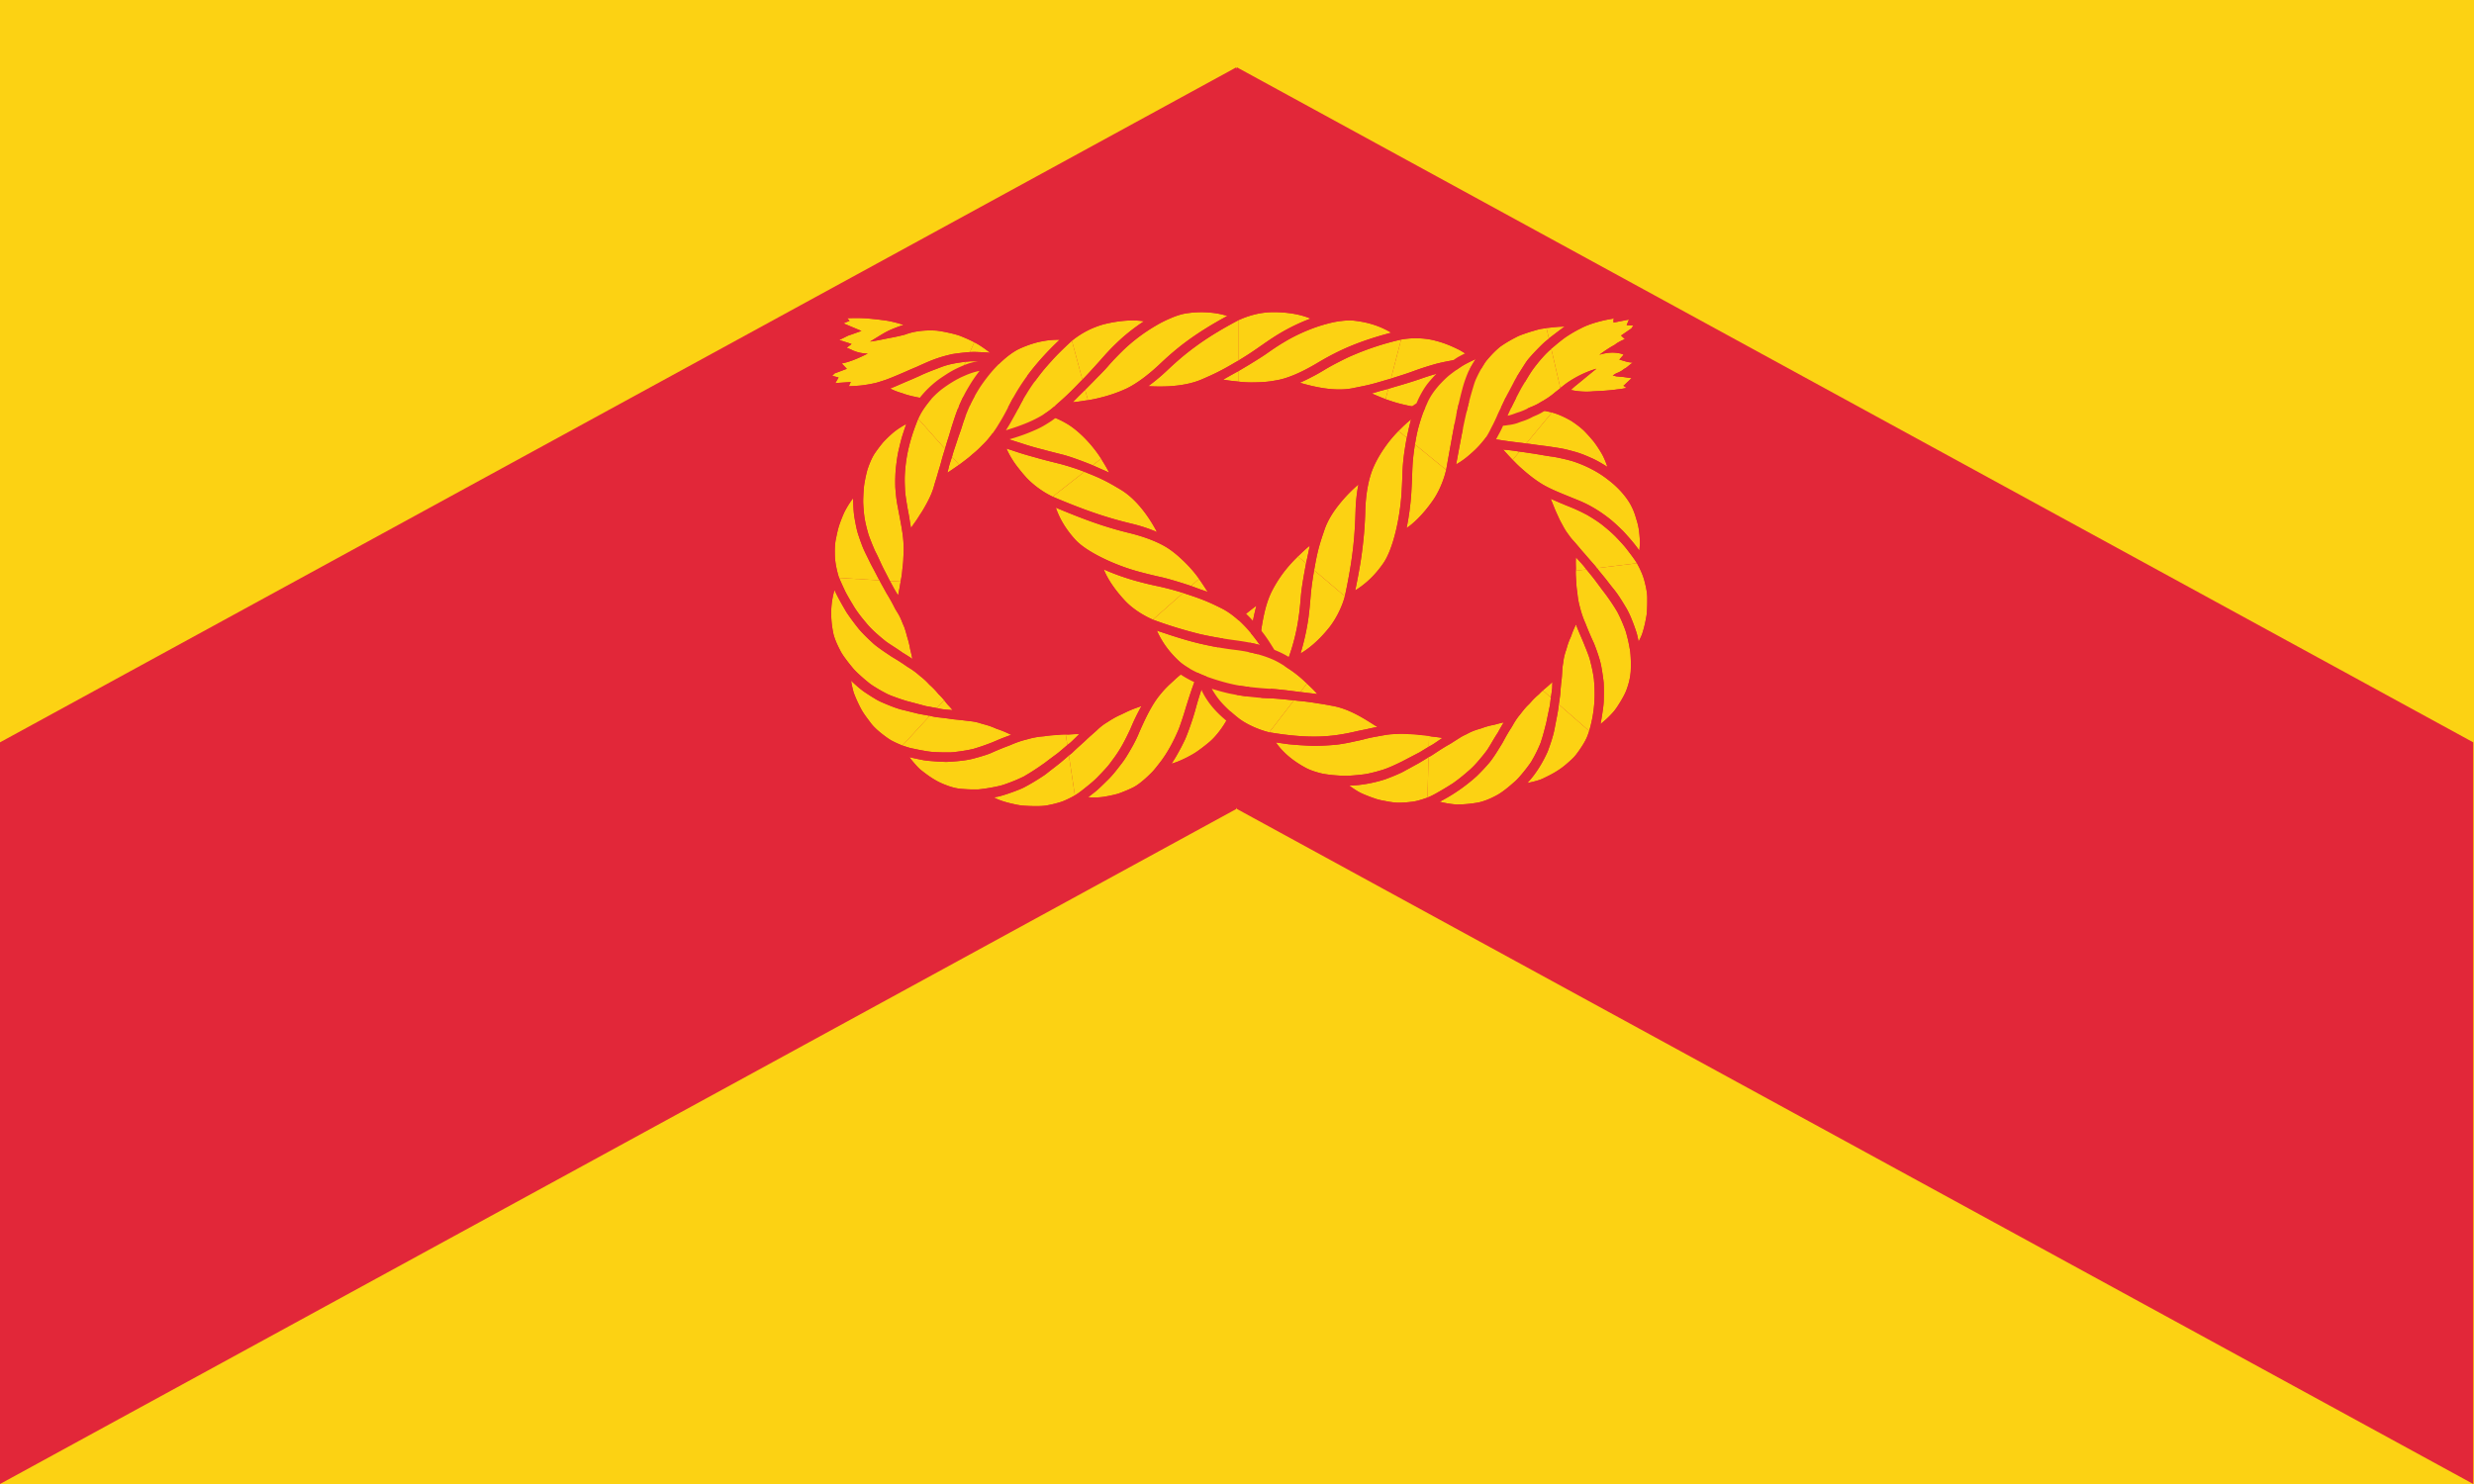 <svg xmlns="http://www.w3.org/2000/svg" xml:space="preserve" width="531.496" height="318.897" xmlns:cgf="https://coding.garden/flags"><defs><clipPath clipPathUnits="userSpaceOnUse" id="a"><path d="M0 255.118h425.197V0H0v255.118Z"></path></clipPath></defs><path d="M0 0h425.197v255.118H0V0Z" style="fill:#fcd213;fill-opacity:1;fill-rule:nonzero;stroke:none" transform="matrix(1.25 0 0 -1.25 0 318.897)"></path><path d="m0 0-.13.275-212.468-116.038v-127.501L-.13-127.225l.13.23v-.23l212.468-116.039v127.501L0 .275V0Z" style="fill:#e22739;fill-opacity:1;fill-rule:nonzero;stroke:none" transform="matrix(1.25 0 0 -1.25 265.748 14.818)"></path><g clip-path="url(#a)" transform="matrix(1.25 0 0 -1.25 0 318.897)"><path d="M0 0c-1.038-.349-2.196-.891-3.479-1.462-1.682-.701-3.563-1.583-5.295-2.211-.367-.112-.948-.316-1.61-.498a23.097 23.097 0 0 0-2.454-.435c-.571-.069-1.484-.118-2.206-.143l.34.728-2.658-.189.016.028.545.934-1.046.283-.043.01.413.416 2.098.785-.88.917c1.498.283 3.147 1.034 4.488 1.714a5.952 5.952 0 0 0-2.394.461l-.021-.012c-.34.175-.787.369-1.224.544l.845.635s-1.767.591-2.141.693c.747.319 1.517.794 1.883.861l1.95.699-3.098 1.302 1.057.436-.402.447.248.008.763.022c.592.012 1.378.004 2.283-.053a57.116 57.116 0 0 0 3.702-.428 20.608 20.608 0 0 0 2.692-.7 23.094 23.094 0 0 1-2.166-.811c-.718-.297-1.399-.716-2.077-1.123l-1.513-.93c1.354.181 2.543.474 3.556.654 1.013.189 1.831.383 2.4.532 1.316.501 2.659.69 3.897.726.518.013 1.033.003 1.538-.024.509-.054 1.01-.147 1.491-.239.962-.2 1.85-.401 2.597-.672 1.493-.587 2.432-1.097 2.432-1.097l-.745-1.684s-.981-.068-2.177-.226c-.299-.04-.61-.082-.926-.136L1.722.527A20.167 20.167 0 0 1 0 0" style="fill:#fcd213;fill-opacity:1;fill-rule:nonzero;stroke:none" transform="translate(160.925 193.468)"></path><path d="M0 0c-1.331.234-2.447.498-3.312.834-.918.259-1.602.559-2.076.809.863.34 1.754.743 2.606 1.115A74.7 74.7 0 0 1-.346 3.811c1.308.624 2.416 1.013 3.469 1.421 1.698.686 3.223.842 4.466 1.019L4.782-.091l-.335-.038a12.1 12.1 0 0 0-1.199-.079c-.391-.007-.762.019-1.159.002A9.053 9.053 0 0 0 0 0" style="fill:#fcd213;fill-opacity:1;fill-rule:nonzero;stroke:none" transform="translate(158.382 186.683)"></path><path d="M0 0a9.053 9.053 0 0 1 2.089-.206c.397.017.768-.009 1.159-.002.39.006.792.032 1.199.079l.335.038-.731-1.65c-.834-.108-1.585-.088-2.333-.067a9.63 9.63 0 0 0-2.1.197c-.459.113-.965.149-1.391.251l-.009.001c-.665.137-1.253.305-1.776.492-.554.15-1.044.315-1.469.493A8.099 8.099 0 0 0-6.889.68c-.2.135-.34.257-.445.37a24.393 24.393 0 0 0-2.784-.517l-1.7-.19A19.703 19.703 0 0 0-12.64.27l-1.323-.013.371.795-3.164.025.823 1.266.135.212-.355.06-1.529.298 1.703 1.705-1.023.658 2.351.504-.631.967 1.949.582c.081-.003.164.007.246.01l-.591.218-1.458.516.93.697c-.371.074-.745.135-1.043.175l-1.364.292.873 1.098c.493.522 1.147.927 1.796 1.233l-2.53.967 2.468 1.309-1.055 1.175s1.405.341 2.486.372l.758.021c.558.016 1.223-.003 1.923-.046l1.993-.162.092-.006.257-.025.347-.031.205-.017c.052-.004.111-.014.171-.025 1.309-.124 2.572-.448 3.632-.759 1.066-.325 1.922-.593 2.578-.914l.449-.209c.346.033.685.057 1.018.068 2.506.164 4.374-.401 5.955-.861 1.321-.496 2.599-1.101 2.946-1.296l-.68-1.536s-.939.511-2.432 1.097c-.747.272-1.635.473-2.597.672-.481.092-.982.186-1.49.239a19.66 19.66 0 0 1-1.539.024c-1.238-.035-2.581-.225-3.897-.726a34.2 34.2 0 0 0-2.4-.531c-1.013-.181-2.202-.473-3.556-.655l1.513.931c.678.406 1.359.825 2.077 1.122.714.309 1.44.58 2.166.811-.81.264-1.67.512-2.692.7-1.008.158-2.194.294-3.702.428-.904.058-1.691.065-2.283.053l-.763-.022-.248-.007.402-.447-1.057-.436 3.098-1.303-1.95-.699c-.366-.067-1.136-.541-1.883-.861.374-.102 2.141-.693 2.141-.693l-.845-.634c.437-.176.884-.37 1.224-.544l.021.011a5.97 5.97 0 0 1 2.394-.461c-1.341-.68-2.99-1.431-4.488-1.714l.88-.916-2.098-.786-.413-.415.043-.011 1.046-.283-.545-.934-.016-.028 2.658.189-.34-.728c.722.025 1.635.075 2.206.144a23.13 23.13 0 0 1 2.454.434c.662.183 1.243.387 1.61.498 1.732.628 3.613 1.51 5.295 2.211 1.283.571 2.441 1.113 3.479 1.462.493.181 1.092.361 1.722.527l.957.236a40.003 40.003 0 0 0 3.103.362l-.735-1.659c-1.243-.177-2.768-.333-4.466-1.019C2.07 4.824.962 4.435-.346 3.811a74.7 74.7 0 0 0-2.436-1.053c-.852-.372-1.743-.775-2.606-1.115.474-.25 1.158-.55 2.076-.809C-2.447.498-1.331.234 0 0" style="fill:#e22739;fill-opacity:1;fill-rule:nonzero;stroke:none" transform="translate(158.382 186.683)"></path><path d="m0 0 .745 1.684c.787-.402 1.472-.86 2.733-1.801a38.24 38.24 0 0 1-1.561.095C1.386-.002.806.047 0 0" style="fill:#fcd213;fill-opacity:1;fill-rule:nonzero;stroke:none" transform="translate(166.706 194.592)"></path><path d="M0 0c1.845-.628 3.672-1.834 5.023-3.198.352-.337.689-.678 1.007-1.019a28.684 28.684 0 0 0 2.13-2.904c-1.442.563-2.934 1.03-4.544 1.279l-2.959.416c-1.005.126-2.091.193-3.201.294l-.85.067-.909.013-1.89.014h-.488l-.516-.041-1.052-.09c-.719-.081-1.409-.091-2.203-.266L-7.644.907l.787.066C-5.331 1-4.084.933-3.004.769-1.954.556-1.029.299 0 0" style="fill:#fcd213;fill-opacity:1;fill-rule:nonzero;stroke:none" transform="translate(173.616 192.027)"></path><path d="M0 0a25.639 25.639 0 0 0-1.355 1.614 15.426 15.426 0 0 0-2.086 3.393c.908-.267 1.827-.612 2.743-.884.911-.286 1.824-.52 2.653-.762 1.393-.387 2.622-.688 3.71-.959A40.665 40.665 0 0 0 9.95 1.019L4.491-3.257l-.339.171C2.5-2.253.979-1.05 0 0" style="fill:#fcd213;fill-opacity:1;fill-rule:nonzero;stroke:none" transform="translate(176.417 172.992)"></path><path d="M0 0a47.792 47.792 0 0 0-3.13.921c-1.047.342-2.099.648-3.053 1.006l-.704.266-.682.229c-.442.153-.856.31-1.238.474-.384.155-.726.351-1.049.489a5.466 5.466 0 0 0-.844.457 12.47 12.47 0 0 0-.737.538l-.33.272-.322.229a9.493 9.493 0 0 0-1.075.923c-.155.152-.294.309-.429.452a10.065 10.065 0 0 0-1.012 1.073l1.778.187 1.669.012c.548-.004 1.102.009 1.634-.017l1.555-.132 1.552-.136c.514-.053 1.003-.139 1.513-.207 1.001-.152 2.074-.272 3.121-.463C-.418 6.33.98 5.971 2.192 5.485 3.396 5 4.512 4.418 5.415 3.765c3.13-2.3 5.007-5.438 5.007-5.438L8.973-2.809s-.823.339-1.895.742c-1.071.403-2.395.87-3.417 1.123A214.02 214.02 0 0 0 0 0" style="fill:#fcd213;fill-opacity:1;fill-rule:nonzero;stroke:none" transform="translate(178.823 177.94)"></path><path d="m0 0 .007-.008L0 0Z" style="fill:#231f20;fill-opacity:1;fill-rule:nonzero;stroke:none" transform="translate(174.064 173.165)"></path><path d="m0 0-.007.008C-.579.696-1.038 1.296-1.41 1.877c-.372.57-.655 1.119-.876 1.547-.44.889-.617 1.594-.687 2.033l-.007.043c-.832.334-1.611.562-2.276.894-.335.149-.64.339-.927.478a5.71 5.71 0 0 0-.776.443c-.345.237-.662.484-.954.737-.298.233-.582.428-.838.654-.518.434-.932.928-1.338 1.277-.782.758-1.27 1.514-1.548 1.802l.73 1.65c.795.175 1.484.186 2.203.266l1.052.091.516.041.488-.001 1.89-.014.91-.012.85-.068c1.109-.101 2.195-.168 3.201-.294l2.959-.416c1.609-.249 3.101-.716 4.543-1.279a28.417 28.417 0 0 1-2.13 2.904 25.32 25.32 0 0 1-1.006 1.019C3.217 17.036 1.39 18.243-.455 18.87c-1.029.299-1.953.556-3.004.769-1.079.164-2.327.231-3.853.205l-.787-.067.734 1.658c.806.047 1.386-.001 1.917-.021a38.276 38.276 0 0 0 1.561-.096c-1.26.941-1.946 1.399-2.732 1.801l.679 1.536c.655-.315 1.39-.804 2.234-1.387.421-.295.866-.622 1.329-.989.459-.373.895-.844 1.364-1.335l.215-.23.653-.188c1.102-.299 2.062-.826 3.036-1.4.474-.293.973-.596 1.393-.934.418-.339.821-.693 1.206-1.057 1.282-1.162 2.201-2.409 2.976-3.516.192-.277.375-.546.54-.803l.423-.737a30.1 30.1 0 0 0 .64-1.212l.207-.414c.281-.17.552-.344.81-.523 1.875-1.331 3-2.538 3.859-3.638.72-.915 1.388-1.856 1.551-2.147l-1.322-1.036s-1.877 3.139-5.007 5.439c-.903.653-2.019 1.235-3.224 1.72-1.211.486-2.609.844-3.975 1.088-1.047.191-2.119.311-3.12.463-.51.068-1 .154-1.513.207l-1.552.136-1.555.131c-.532.026-1.086.014-1.635.018l-1.668-.013-1.778-.187c.171-.209.374-.445.617-.693a8.53 8.53 0 0 1 .394-.379c.135-.143.275-.3.429-.452a9.494 9.494 0 0 1 1.398-1.152l.33-.272c.228-.181.473-.361.737-.539.24-.162.523-.313.844-.456.323-.138.664-.335 1.048-.49.382-.163.797-.321 1.239-.474l.682-.228.703-.267c.954-.358 2.006-.663 3.053-1.005a47.032 47.032 0 0 1 3.131-.921c1.377-.367 2.582-.678 3.661-.945 1.022-.252 2.345-.72 3.416-1.123 1.073-.402 1.895-.741 1.895-.741L12.296.855a40.665 40.665 0 0 1-4.285 1.383c-1.089.271-2.317.571-3.71.958-.829.243-1.742.476-2.653.762-.916.272-1.835.618-2.743.885A15.363 15.363 0 0 1 .991 1.45C1.378.954 1.825.401 2.346-.164c.979-1.051 2.5-2.253 4.152-3.087l.339-.171-1.421-1.113c-1.732.916-3.255 2.173-4.322 3.289C.689-.817.327-.401 0 0" style="fill:#e22739;fill-opacity:1;fill-rule:nonzero;stroke:none" transform="translate(174.071 173.157)"></path><path d="m0 0 1.45 1.136c.387-.663.769-1.199 1.376-2.39C1.945-.849 1.309-.604 0 0" style="fill:#fcd213;fill-opacity:1;fill-rule:nonzero;stroke:none" transform="translate(187.795 175.13)"></path><path d="M0 0c2.933-1.765 5.089-5.116 6.217-7.271a27.505 27.505 0 0 1-4.22 1.396c-3.688.889-7.285 1.952-13.717 4.681l5.46 4.277.681-.281C-2.866 1.736-1.572.932 0 0" style="fill:#fcd213;fill-opacity:1;fill-rule:nonzero;stroke:none" transform="translate(192.628 170.929)"></path><path d="M0 0c-2.218 2.38-3.245 4.298-3.668 5.404A40.837 40.837 0 0 1 1.875 3.43a58.388 58.388 0 0 1 3.747-.91 47.55 47.55 0 0 0 4.337-1.153L4.762-3.225l-.353.16C2.695-2.28 1.042-1.118 0 0" style="fill:#fcd213;fill-opacity:1;fill-rule:nonzero;stroke:none" transform="translate(193.378 151.819)"></path><path d="M0 0c-4.106 1.107-8.99 3.407-10.886 5.503-2.095 2.306-2.921 4.28-3.343 5.497 5.161-2.17 8.657-3.404 12.763-4.397 2.671-.669 5.145-1.61 6.863-2.819a18.132 18.132 0 0 0 2.04-1.689A21.632 21.632 0 0 0 9.022.479a18.303 18.303 0 0 0 1.368-1.724L9.01-2.464S5.713-1.344 3.666-.903A82.349 82.349 0 0 0 0 0" style="fill:#fcd213;fill-opacity:1;fill-rule:nonzero;stroke:none" transform="translate(195.687 156.85)"></path><path d="m0 0 .007-.009L0 0Z" style="fill:#231f20;fill-opacity:1;fill-rule:nonzero;stroke:none" transform="translate(190.958 152.039)"></path><path d="m0 0-.007.009c-1.245 1.489-2.027 2.774-2.501 3.807-.464 1.037-.639 1.817-.704 2.292l-.005.046c-1.758.938-3.265 2.023-4.214 3.103-2.897 3.261-3.799 6.37-4.048 7.335l1.421 1.113c6.432-2.73 10.03-3.793 13.717-4.682a27.397 27.397 0 0 0 4.22-1.396c-1.128 2.156-3.284 5.506-6.217 7.272-1.571.932-2.866 1.736-5.578 2.802l-.682.281L-3.17 23.1c1.309-.603 1.945-.848 2.825-1.254-.606 1.191-.988 1.727-1.376 2.39l1.322 1.036c.628-1.026 1.498-2.34 2.335-4.436l.097-.242.486-.284c1.581-.935 2.963-2.24 4.073-3.619 1.776-2.22 2.956-4.621 3.536-5.864l.177-.389a17.657 17.657 0 0 0 2.957-2.208c.6-.547 1.09-1.06 1.531-1.568.73-.837 1.41-1.703 1.577-1.975l-1.258-1.112s-.494.736-1.369 1.724c-.437.495-.97 1.053-1.584 1.616a18.132 18.132 0 0 1-2.04 1.689c-1.719 1.209-4.193 2.15-6.863 2.819-4.106.993-7.602 2.227-12.764 4.397.422-1.217 1.249-3.191 3.343-5.497C-4.268 8.227.616 5.927 4.722 4.82a82.485 82.485 0 0 1 3.666-.904c2.047-.44 5.344-1.56 5.344-1.56l-1.36-1.201a47.508 47.508 0 0 1-4.337 1.154 58.16 58.16 0 0 0-3.747.909 40.985 40.985 0 0 0-5.543 1.975C-.832 4.087.195 2.169 2.413-.211c1.042-1.118 2.695-2.281 4.409-3.065l.352-.16-1.352-1.195c-1.812.882-3.478 2.102-4.637 3.31C.749-.866.356-.425 0 0" style="fill:#e22739;fill-opacity:1;fill-rule:nonzero;stroke:none" transform="translate(190.965 152.03)"></path><path d="m0 0 1.124 1.458C1.615.965 2.093.58 2.92-.35 2.02-.234 1.367-.193 0 0" style="fill:#fcd213;fill-opacity:1;fill-rule:nonzero;stroke:none" transform="translate(223.491 136.156)"></path><path d="M0 0c3.125-.539 5.95-2.526 7.733-3.632a29.71 29.71 0 0 1-1.955-.407 43.226 43.226 0 0 1-2.096-.44C.129-5.27-3.655-5.771-10.842-4.545L-6.607.947l.717-.079A39.659 39.659 0 0 0-2.523.43C-1.605.307-.835.157 0 0" style="fill:#fcd213;fill-opacity:1;fill-rule:nonzero;stroke:none" transform="translate(228.99 133.772)"></path><path d="M0 0c-.93.172-1.806.302-2.533.573-.738.247-1.392.501-1.963.75-.58.236-1.043.52-1.439.775a13.14 13.14 0 0 0-.981.689c2.229.049 4.458.53 6.185 1.095.734.267 1.392.534 1.989.793l.851.382.78.425 2.145 1.175 1.66 1.007L6.516.731 6.11.587A15.944 15.944 0 0 0 4.563.131C4.035.014 3.502-.035 2.972-.085A18.932 18.932 0 0 0 1.413-.15C.911-.143.442-.067 0 0" style="fill:#fcd213;fill-opacity:1;fill-rule:nonzero;stroke:none" transform="translate(238.822 117.275)"></path><path d="M0 0a25.67 25.67 0 0 0-1.617-.446c-.566-.138-1.159-.267-1.739-.325-1.163-.13-2.428-.258-3.593-.199-1.164.058-2.321.167-3.342.374-.995.235-1.883.53-2.584.876-3.027 1.58-4.553 3.356-5.332 4.472l2.079-.299a60.572 60.572 0 0 1 1.953-.167c1.254-.073 2.358-.163 3.48-.106a43.86 43.86 0 0 1 3.144.21c1.025.142 2.027.34 3.02.567l.963.211.948.237c.62.147 1.215.271 1.783.366 1.138.205 2.177.423 3.076.408.796.066 1.548.066 2.237.002.692-.012 1.321-.04 1.858-.115.535-.089.986-.075 1.298-.132.314-.04.493-.076.493-.076l-.047-1.841-1.587-.966-3.014-1.575A40.197 40.197 0 0 0 1.904.733C1.326.478.686.198 0 0" style="fill:#fcd213;fill-opacity:1;fill-rule:nonzero;stroke:none" transform="translate(237.484 122.735)"></path><path d="m0 0 .014-.003L0 0Z" style="fill:#231f20;fill-opacity:1;fill-rule:nonzero;stroke:none" transform="translate(236.418 116.047)"></path><path d="m0 0-.014.003a25.926 25.926 0 0 0-2.901 1.041c-.824.358-1.455.79-2.004 1.15-.541.371-.967.715-1.299 1.016a6.105 6.105 0 0 0-.699.803l-.03.042c-1.087.098-2.17.252-3.136.498a14.33 14.33 0 0 0-2.533.966c-1.122.54-1.995 1.211-2.808 1.825-.799.624-1.491 1.228-2.005 1.825-1.061 1.172-1.683 2.128-1.957 2.585l1.102 1.429c7.188-1.226 10.972-.725 14.524.066.723.174 1.422.312 2.097.44.683.165 1.335.302 1.955.407-1.783 1.107-4.608 3.094-7.733 3.632-.835.158-1.605.307-2.523.43-.905.158-1.944.311-3.368.438l-.717.079 1.108 1.437c1.367-.193 2.019-.235 2.92-.35-.827.93-1.305 1.314-1.796 1.808l1.026 1.33c.383-.369.845-.79 1.362-1.33a39.982 39.982 0 0 0 1.727-1.98l.147-.183.508-.087c.825-.149 1.616-.403 2.382-.634.762-.243 1.475-.61 2.146-.946 1.08-.502 2.039-1.206 2.87-1.695.413-.268.79-.537 1.121-.787.332-.243.623-.417.856-.591l.289-.208c.254.03.5.049.737.058.447 0 .853.064 1.225.076.372.018.711.014 1.028-.006.632-.043 1.177-.03 1.688-.116l.622-.094.567-.044a5.66 5.66 0 0 0 .736-.105l-.043-1.679s-.18.036-.493.076c-.313.057-.763.043-1.298.132-.537.074-1.167.103-1.858.115-.689.064-1.442.064-2.237-.002-.899.015-1.938-.203-3.077-.408a27.381 27.381 0 0 1-1.782-.366l-.949-.237-.962-.211a35.276 35.276 0 0 0-3.02-.567 43.86 43.86 0 0 0-3.144-.21c-1.122-.057-2.227.033-3.481.106-.621.045-1.274.095-1.952.167l-2.079.299c.778-1.116 2.304-2.892 5.332-4.472.701-.346 1.589-.641 2.584-.876 1.02-.207 2.177-.317 3.341-.374 1.165-.059 2.431.069 3.594.199.58.058 1.172.187 1.738.325.566.137 1.107.286 1.618.446.686.198 1.326.478 1.903.733a38.87 38.87 0 0 1 1.573.743l3.015 1.575 1.587.966-.047-1.813-1.66-1.007-2.144-1.175-.781-.425-.851-.383a34.665 34.665 0 0 0-1.989-.792c-1.726-.565-3.956-1.046-6.185-1.095.26-.202.585-.435.981-.689.397-.255.86-.54 1.44-.775a24.09 24.09 0 0 1 1.963-.751c.727-.27 1.603-.4 2.533-.572.442-.067.91-.143 1.413-.15.504 0 1.028.021 1.558.065.53.05 1.063.099 1.592.215.529.129 1.05.282 1.547.457l.406.144L8.86.158C7.748-.19 6.559-.475 5.407-.516 4.249-.594 3.109-.59 2.118-.402A32.97 32.97 0 0 0 0 0" style="fill:#e22739;fill-opacity:1;fill-rule:nonzero;stroke:none" transform="translate(236.432 116.044)"></path><path d="m0 0 .047 1.841c.584-.163 1.159-.128 2.286-.338L1.314.808.726.413C.512.279.279.154 0 0" style="fill:#fcd213;fill-opacity:1;fill-rule:nonzero;stroke:none" transform="translate(245.562 126.752)"></path><path d="M0 0c.316.198.641.371.973.52.328.162.647.347.98.487.331.145.666.27 1.004.377.339.103.682.188.998.317a13.09 13.09 0 0 0 1.91.504c.596.16 1.142.315 1.639.407A33.731 33.731 0 0 1 6.539.937 50.476 50.476 0 0 1 5.453-.83a34.682 34.682 0 0 0-.714-1.168c-.256-.382-.542-.727-.84-1.104-.603-.725-1.274-1.562-2.112-2.325C.948-6.169-.03-7.01-1.228-7.852c-.6-.387-1.255-.79-1.974-1.21-.723-.415-1.494-.887-2.397-1.246l.177 6.933.591.335c1.164.775 2.021 1.334 2.775 1.76.38.201.722.429 1.056.648L0 0" style="fill:#fcd213;fill-opacity:1;fill-rule:nonzero;stroke:none" transform="translate(250.937 128.314)"></path><path d="M0 0c-1.459-1.31-2.923-2.023-4.082-2.58-.575-.291-1.129-.434-1.602-.564a13.66 13.66 0 0 0-1.22-.268C-5.316-1.729-4.17.308-3.423 1.965c.557 1.492.945 2.69 1.171 3.798.336 1.813.651 3.185.754 4.321l5.22-4.567-.146-.413c-.326-1.04-.924-1.968-1.535-2.865-.315-.437-.622-.884-.975-1.249A15.672 15.672 0 0 0 0 0" style="fill:#fcd213;fill-opacity:1;fill-rule:nonzero;stroke:none" transform="translate(269.405 123.93)"></path><path d="M0 0c-.222-.49-.475-.997-.756-1.515l-.443-.782c-.157-.258-.336-.487-.512-.732-.358-.484-.74-.968-1.142-1.445-.402-.478-.82-.957-1.276-1.341-.902-.795-1.842-1.584-2.775-2.142-.938-.529-1.848-.938-2.646-1.176a7.042 7.042 0 0 0-1.273-.286 22.674 22.674 0 0 0-1.181-.152 19.968 19.968 0 0 0-2.061-.106 16.957 16.957 0 0 0-2.884.48 29.893 29.893 0 0 1 6.381 4.412c.807.789 1.52 1.554 2.172 2.317.64.8 1.194 1.674 1.715 2.525l.505.821.461.848c.304.549.603 1.061.901 1.53.312.446.558.955.832 1.374.269.427.542.805.825 1.131.468.609.918 1.192 1.398 1.653.248.222.452.475.655.701A11.672 11.672 0 0 0 .027 9.206c.165.138.28.287.394.391.218.218.354.334.354.334l1.386-1.212-.062-.524c-.038-.33-.088-.801-.206-1.293l-.347-1.666-.178-.872-.201-.769a35.489 35.489 0 0 0-.456-1.683L.41.961C.29.646.149.333 0 0" style="fill:#fcd213;fill-opacity:1;fill-rule:nonzero;stroke:none" transform="translate(264.38 126.49)"></path><path d="m0 0 .012.008L0 0Z" style="fill:#231f20;fill-opacity:1;fill-rule:nonzero;stroke:none" transform="translate(268.71 121.275)"></path><path d="m0 0-.012-.008a26.944 26.944 0 0 0-2.82-1.545c-.854-.383-1.649-.57-2.315-.74a12.627 12.627 0 0 0-1.704-.286 6.877 6.877 0 0 0-1.12.045l-.054.007c-.892-.716-1.823-1.426-2.758-1.918a15.861 15.861 0 0 0-2.712-1.087c-.64-.204-1.263-.284-1.863-.363a25.754 25.754 0 0 0-1.728-.164c-1.104-.101-2.08.015-2.928.132-.847.118-1.56.266-2.127.408-.561.131-1.02.337-1.289.438l.046 1.804c.903.359 1.674.832 2.397 1.246.72.421 1.374.824 1.974 1.211 1.199.841 2.176 1.682 3.016 2.424.837.763 1.508 1.6 2.112 2.325.298.378.583.722.839 1.105.252.394.489.781.715 1.167.368.629.732 1.216 1.086 1.767.327.605.648 1.165.964 1.675-.497-.092-1.043-.246-1.638-.407a12.975 12.975 0 0 1-1.911-.504c-.315-.129-.658-.213-.997-.317a9.757 9.757 0 0 1-1.004-.377c-.333-.139-.653-.324-.981-.487a7.783 7.783 0 0 1-.972-.52l-1-.631c-.334-.219-.676-.448-1.056-.648-.754-.426-1.611-.986-2.776-1.76l-.59-.336.046 1.813c.279.155.512.279.727.414l.587.394 1.019.695c-1.126.21-1.702.175-2.286.338l.043 1.679c.223-.038.446-.109.727-.132.28-.025.584-.057.915-.105.33-.047.689-.11 1.08-.196.391-.089.817-.209 1.262-.283l.209-.043.396.266c1.316.788 2.62 1.445 3.94 1.78.997.392 2.069.499 2.921.761.441.103.863.179 1.246.235.385.054.685.163.956.208l.33.069c.135.203.272.393.411.569.129.169.264.313.379.471.11.164.218.317.325.461.214.286.423.534.631.753.439.41.765.833 1.134 1.166.292.289.624.535.861.775.23.245.421.428.517.5l1.264-1.106s-.136-.116-.354-.333c-.114-.105-.229-.254-.394-.392a11.795 11.795 0 0 1-1.131-1.091c-.203-.226-.407-.479-.655-.701-.48-.461-.93-1.044-1.398-1.653a9.222 9.222 0 0 1-.825-1.131c-.274-.419-.521-.928-.832-1.374a29.645 29.645 0 0 1-.901-1.53l-.461-.848-.505-.821c-.521-.85-1.075-1.725-1.715-2.524A35.02 35.02 0 0 0-14.909.422 29.893 29.893 0 0 0-21.29-3.99a16.957 16.957 0 0 1 2.884-.48c.619-.001 1.307.029 2.061.106.378.039.771.089 1.181.153.41.056.835.141 1.273.285.798.238 1.707.648 2.645 1.176.934.558 1.874 1.347 2.776 2.142.456.384.874.863 1.276 1.341.402.477.784.961 1.142 1.445.176.245.355.474.512.732l.443.783c.281.517.534 1.024.756 1.514.149.333.29.646.41.961l.301.952c.182.608.329 1.167.456 1.682l.201.77a511.243 511.243 0 0 0 .525 2.537c.118.492.168.963.206 1.293l.062.524 1.365-1.195c-.102-1.135-.417-2.507-.754-4.321-.226-1.107-.613-2.305-1.171-3.797C-3.487 2.955-4.632.919-6.22-.764c.337.057.744.142 1.219.268.474.13 1.028.272 1.603.564C-2.24.624-.775 1.338.683 2.647c.351.295.71.628 1.067.99.353.366.659.812.975 1.25.611.896 1.209 1.824 1.535 2.865l.145.413 1.359-1.188c-.223-.549-.45-1.121-.752-1.636a21.293 21.293 0 0 0-.988-1.487 19.073 19.073 0 0 0-1.083-1.369c-.398-.398-.801-.77-1.198-1.109C1.14.868.571.39 0 0" style="fill:#e22739;fill-opacity:1;fill-rule:nonzero;stroke:none" transform="translate(268.722 121.283)"></path><path d="m0 0-1.386 1.212c.445.393.875.709 1.645 1.451-.022-.409-.01-.788-.05-1.19A28.967 28.967 0 0 0 0 0" style="fill:#fcd213;fill-opacity:1;fill-rule:nonzero;stroke:none" transform="translate(266.542 135.208)"></path><path d="M0 0c.022.362.085.706.143 1.057a9.082 9.082 0 0 0 .479 2.068c.116.328.184.677.301 1 .108.327.229.645.359.952l.2.452.16.454c.219.591.462 1.131.694 1.596.385-1.132 1.028-2.423 1.531-3.737.17-.409.336-.828.498-1.262.165-.435.327-.886.431-1.338.229-.913.468-1.929.617-3.075.194-2.244.289-5.133-.814-8.913L-.621-6.18l.103.676c.092.664.17 1.226.191 1.768.038.528.08.985.129 1.402C-.071-1.522-.068-.761 0 0" style="fill:#fcd213;fill-opacity:1;fill-rule:nonzero;stroke:none" transform="translate(268.528 140.194)"></path><path d="M0 0a29.745 29.745 0 0 0-.084-2.558 22.154 22.154 0 0 0-.403-2.069c-.153-.607-.299-1.134-.468-1.581-.19-.446-.371-.814-.531-1.112-.12.561-.215 1.108-.392 1.646a33.28 33.28 0 0 1-.552 1.56c-.383 1.001-.773 1.913-1.269 2.715C-4.493-.063-5.161.983-5.9 1.865c-.576.709-1.043 1.356-1.518 1.93l-1.234 1.506 6.884.845.199-.371c.485-.909.918-1.917 1.149-2.913C-.162 1.866.018.88 0 0" style="fill:#fcd213;fill-opacity:1;fill-rule:nonzero;stroke:none" transform="translate(283.106 152.142)"></path><path d="M0 0c.487-.943.956-2.017 1.372-3.166.354-1.14.609-2.351.808-3.565a22.04 22.04 0 0 0 .083-3.491 11.531 11.531 0 0 0-.633-2.856c-.293-.88-.736-1.619-1.133-2.292-.413-.664-.785-1.266-1.209-1.751a17.542 17.542 0 0 0-2.209-2.097c.148.801.27 1.554.37 2.264.105.707.187 1.373.187 2.042.018.658.021 1.28.011 1.873l-.023.868c-.024.289-.064.577-.099.856-.159 1.122-.301 2.131-.581 3.124a31.501 31.501 0 0 1-1 2.869 54.773 54.773 0 0 0-1.469 3.446c-.486 1.079-.762 2.046-.99 2.941a12.571 12.571 0 0 0-.386 2.251 14.802 14.802 0 0 0-.197 1.944c-.034.566-.079 1.029-.079 1.361-.006.329.004.52.004.52l1.827.224 1.184-1.459c.649-.843 1.429-1.939 2.068-2.75C-1.47 2.3-.744 1.282 0 0" style="fill:#fcd213;fill-opacity:1;fill-rule:nonzero;stroke:none" transform="translate(278 149.857)"></path><path d="m0 0 .001.014L0 0Z" style="fill:#231f20;fill-opacity:1;fill-rule:nonzero;stroke:none" transform="translate(284.734 150.042)"></path><path d="m0 0-.001-.014C-.374-4.667-2.04-6.875-2.696-7.666l-.038-.038a23.037 23.037 0 0 0-.095-3.343c-.142-1.057-.437-2.024-.749-2.864-1.019-2.509-2.448-4.41-3.751-5.658-1.233-1.306-2.421-1.92-2.92-2.228l-1.358 1.189c1.103 3.78 1.008 6.669.814 8.913-.15 1.146-.388 2.162-.617 3.075-.105.452-.267.903-.431 1.338-.163.434-.329.852-.499 1.261-.503 1.315-1.146 2.606-1.531 3.738a16.375 16.375 0 0 1-.694-1.597l-.159-.453-.201-.453c-.13-.307-.251-.624-.359-.951-.116-.323-.185-.672-.301-1a9.436 9.436 0 0 1-.298-1.008 8.7 8.7 0 0 1-.181-1.061c-.057-.351-.121-.694-.142-1.056-.068-.762-.072-1.523-.199-2.334-.048-.418-.09-.874-.128-1.402-.021-.542-.1-1.105-.191-1.768l-.104-.676-1.365 1.194c.105.626.162 1.077.21 1.474.039.401.028.78.049 1.189-.77-.741-1.2-1.058-1.645-1.45l-1.264 1.105.541.457c.195.167.431.33.637.553.424.433 1.019.863 1.711 1.411l.154.132.016.459c.027.745.183 1.418.277 2.132.109.702.383 1.319.55 1.984.164.517.366 1.01.59 1.478.173.487.357.953.557 1.382.436.847.714 1.619.981 2.132l.157.321a9.19 9.19 0 0 0-.178.709 11.547 11.547 0 0 0-.49 2.267c-.086.654-.164 1.241-.169 1.792-.025.913-.112 1.792-.066 2.058l1.667.205s-.01-.191-.004-.52c-.001-.332.045-.795.078-1.361.021-.568.077-1.229.198-1.944.056-.706.175-1.466.385-2.251.229-.895.505-1.862.99-2.941.41-1.061.895-2.212 1.47-3.446.372-.923.703-1.87 1-2.869.28-.993.422-2.001.581-3.124.035-.279.074-.567.098-.856l.024-.868c.009-.593.006-1.215-.012-1.873.001-.669-.081-1.335-.186-2.042a55.274 55.274 0 0 0-.37-2.264c.582.464 1.348 1.13 2.209 2.097.424.485.795 1.087 1.209 1.751.397.673.84 1.412 1.133 2.292.282.794.539 1.767.633 2.856.054 1.101.05 2.292-.084 3.491-.199 1.214-.453 2.425-.807 3.565A27.15 27.15 0 0 1-6.735-.199c-.745 1.282-1.471 2.3-2.094 3.156-.639.811-1.42 1.908-2.069 2.75l-1.183 1.459 1.801.221 1.233-1.506c.476-.573.943-1.221 1.519-1.93.738-.881 1.407-1.928 2.201-3.264.495-.801.886-1.714 1.268-2.715.192-.5.377-1.022.553-1.56.177-.538.272-1.085.392-1.646.16.298.341.666.531 1.112.169.447.315.974.467 1.581.147.608.293 1.297.404 2.069.06.771.092 1.625.084 2.558.018.88-.162 1.866-.42 2.862-.232.996-.664 2.004-1.15 2.913l-.199.371 1.792.22C-.568 6.411-.008 4.091.028 2.108.042 1.36.03.658 0 0" style="fill:#e22739;fill-opacity:1;fill-rule:nonzero;stroke:none" transform="translate(284.735 150.056)"></path><path d="m0 0-1.828-.224c.06.639-.058 1.172.027 2.308C-1.262 1.452-.781 1.031 0 0" style="fill:#fcd213;fill-opacity:1;fill-rule:nonzero;stroke:none" transform="translate(272.654 157.222)"></path><path d="M0 0c-.25.275-.476.563-.68.862-.216.295-.438.589-.625.897-.195.305-.353.626-.526.938-.182.308-.347.622-.496.938-.276.642-.591 1.246-.824 1.843-.219.604-.474 1.14-.65 1.631 1.161-.497 2.383-1.044 3.765-1.578.804-.35 1.637-.728 2.492-1.192.807-.484 1.711-1.024 2.61-1.725.883-.708 1.884-1.536 2.852-2.611.5-.533 1.039-1.118 1.529-1.78.493-.66 1.074-1.382 1.57-2.19l-6.883-.845-.209.274c-.1.137-.22.268-.22.268-.942 1.036-1.538 1.804-2.143 2.455C.991-1.158.557-.582 0 0" style="fill:#fcd213;fill-opacity:1;fill-rule:nonzero;stroke:none" transform="translate(270.32 162.255)"></path><path d="M0 0a29.328 29.328 0 0 0 1.694-1.892c.465-.617.844-1.205 1.166-1.734.33-.523.564-1.023.747-1.465.186-.44.323-.821.424-1.138-.968.614-1.919 1.184-2.916 1.603-.975.439-1.905.802-2.805 1.038-.742.206-1.409.385-2.054.508-.649.118-1.247.211-1.799.29-.877.14-1.713.229-2.443.33-.732.098-1.363.202-1.937.256l4.428 5.338.401-.118c.967-.308 1.921-.771 2.813-1.273C-1.422 1.195-.63.595 0 0" style="fill:#fcd213;fill-opacity:1;fill-rule:nonzero;stroke:none" transform="translate(272.23 181.076)"></path><path d="M0 0c2.037-.636 4.371-1.739 6.255-3.246 1.937-1.462 3.422-3.283 4.11-4.793.408-.819.62-1.633.841-2.364.222-.733.326-1.42.39-2.044.069-.622.098-1.18.106-1.672a17.616 17.616 0 0 0-.105-1.289c-.876 1.278-1.859 2.338-2.704 3.278-.932.917-1.771 1.716-2.66 2.393C4.465-8.381 2.753-7.398.841-6.648c-2.453 1.009-4.708 1.85-6.242 2.855-1.366.869-2.516 1.86-3.383 2.632-.434.383-.774.726-1.007.973l-.382.379 1.176 1.417.547-.064 1.33-.203c1.085-.143 2.39-.404 3.41-.549A17.317 17.317 0 0 0-1.985.488 32.62 32.62 0 0 0 0 0" style="fill:#fcd213;fill-opacity:1;fill-rule:nonzero;stroke:none" transform="translate(270.146 175.868)"></path><path d="m0 0-.009.01L0 0Z" style="fill:#231f20;fill-opacity:1;fill-rule:nonzero;stroke:none" transform="translate(274.835 180.71)"></path><path d="m0 0 .009-.01C1.49-1.762 2.335-3.349 2.8-4.603c.502-1.23.57-2.177.608-2.706l.001-.052c1.752-1.474 3.092-3.273 3.799-4.883.289-.599.485-1.207.665-1.791.179-.585.332-1.151.457-1.693.191-1.097.297-2.094.335-2.961-.022-1.747-.186-2.961-.362-3.522l-1.791-.22c-.496.808-1.078 1.53-1.571 2.19-.489.662-1.028 1.246-1.528 1.78-.968 1.075-1.969 1.903-2.853 2.61-.898.702-1.802 1.242-2.61 1.726a31.28 31.28 0 0 1-2.491 1.192c-1.382.533-2.605 1.081-3.765 1.578.175-.492.431-1.027.65-1.632.233-.596.548-1.2.824-1.842.149-.316.314-.63.496-.938.173-.312.331-.633.526-.938.187-.308.409-.603.625-.897.204-.299.43-.587.68-.862.557-.582.991-1.158 1.561-1.815.605-.652 1.202-1.419 2.144-2.455 0 0 .119-.131.219-.268l.209-.274-1.8-.221c-.782 1.031-1.262 1.452-1.801 2.084-.085-1.136.033-1.669-.027-2.308l-1.667-.205c.021.939-.043 2.165.13 3.994l.024.214c-.097.121-.22.232-.323.345-.547.552-.927 1.167-1.367 1.753a8.639 8.639 0 0 0-.551.915c-.164.311-.356.607-.5.92-.961 1.972-1.619 4.026-2.043 5.116l-.118.34c-.226.124-.435.254-.639.382a16.734 16.734 0 0 0-3.338 2.502c-.699.622-1.338 1.296-1.533 1.491l1.072 1.293.382-.379c.233-.247.573-.59 1.008-.973.867-.772 2.016-1.763 3.382-2.632 1.534-1.005 3.789-1.846 6.243-2.855 1.912-.75 3.623-1.732 5.391-3.088.889-.678 1.728-1.477 2.66-2.394.845-.939 1.828-1.999 2.704-3.277.043.364.083.793.105 1.289a17.387 17.387 0 0 1-.106 1.671 10.718 10.718 0 0 1-.39 2.045c-.221.731-.433 1.544-.84 2.363-.689 1.51-2.174 3.331-4.111 4.793C-.309-6.59-2.643-5.488-4.68-4.852c-.709.202-1.374.356-1.984.489a17.7 17.7 0 0 1-1.725.303c-1.021.145-2.326.407-3.411.55l-1.33.202-.547.064 1.158 1.396c.574-.053 1.204-.158 1.937-.256.73-.1 1.565-.189 2.443-.33a48.111 48.111 0 0 0 1.799-.289c.644-.124 1.311-.303 2.054-.508.899-.237 1.829-.6 2.805-1.038.997-.419 1.948-.99 2.916-1.604-.101.318-.239.698-.425 1.138a9.5 9.5 0 0 1-.746 1.466A21.125 21.125 0 0 1-.902-1.535 29.63 29.63 0 0 1-2.596.357c-.63.595-1.422 1.194-2.281 1.743-.893.502-1.846.965-2.814 1.273l-.4.118 1.152 1.389c1.066-.337 2.064-.881 3.021-1.432a18.308 18.308 0 0 0 2.494-1.921C-.902 1.002-.429.491 0 0" style="fill:#e22739;fill-opacity:1;fill-rule:nonzero;stroke:none" transform="translate(274.826 180.72)"></path><path d="m0 0-1.176-1.417-.692.734c-.251.277-.547.599-.949 1.033A32.021 32.021 0 0 0 0 0" style="fill:#fcd213;fill-opacity:1;fill-rule:nonzero;stroke:none" transform="translate(261.149 177.476)"></path><path d="M0 0c-1.548.251-3.039.865-4.408 1.571-.668.375-1.342.718-1.93 1.101-.587.384-1.136.737-1.602 1.059 1.337.18 2.725.384 4.208.742.892.19 1.796.358 2.77.509.972.146 1.983.221 3.138.287 2.275.057 5.047-.007 8.721-.866L6.469-.936l-.699.098A85.507 85.507 0 0 0 0 0" style="fill:#fcd213;fill-opacity:1;fill-rule:nonzero;stroke:none" transform="translate(255.838 179.807)"></path><path d="M0 0c1.668-.427 2.979-1.044 4.006-1.555a14.435 14.435 0 0 0 2.217-1.489 31.242 31.242 0 0 1-3.161-.286 34.851 34.851 0 0 1-2.846-.577 49.71 49.71 0 0 1-3.713-1.17c-1.705-.642-3.129-1.05-4.234-1.417L-5.986.218l.395.065C-3.665.581-1.559.443 0 0" style="fill:#fcd213;fill-opacity:1;fill-rule:nonzero;stroke:none" transform="translate(246.787 196.525)"></path><path d="M0 0c1.036.261 2.171.492 3.324.608.58.065 1.168.116 1.758.152.586.027 1.167.02 1.745.007C7.402.75 7.973.727 8.521.668 9.066.601 9.593.518 10.094.42c1.007-.184 1.889-.48 2.584-.831 1.541-.736 2.689-1.645 3.585-2.413a16.02 16.02 0 0 0 1.89-2.127c-3.015.529-5.415.701-7.619.618a43.994 43.994 0 0 1-1.598-.078 32.949 32.949 0 0 1-1.551-.175 27.839 27.839 0 0 1-3.026-.545 36.7 36.7 0 0 0-1.944-.396 26.209 26.209 0 0 0-1.863-.306c-1.187-.132-2.323-.235-3.307-.15-1.743.108-3.357.495-4.57.822-1.198.354-1.988.651-1.988.651l.463 1.782a147.82 147.82 0 0 0 1.879.561A90.98 90.98 0 0 1-3.616-1.12C-2.59-.765-1.395-.337 0 0" style="fill:#fcd213;fill-opacity:1;fill-rule:nonzero;stroke:none" transform="translate(247.45 191.004)"></path><path d="m0 0-.012.004L0 0Z" style="fill:#231f20;fill-opacity:1;fill-rule:nonzero;stroke:none" transform="translate(249.095 197.553)"></path><path d="m0 0 .012-.004C.996-.37 1.847-.736 2.57-1.121c.721-.399 1.32-.789 1.814-1.152a8.317 8.317 0 0 0 1.84-1.808l.028-.04a15.839 15.839 0 0 0 3.043-.466 10.643 10.643 0 0 0 2.53-.919 16.939 16.939 0 0 0 2.87-1.823c.833-.615 1.509-1.297 2.076-1.895.283-.301.538-.588.762-.857.219-.283.41-.545.575-.783.33-.475.557-.852.695-1.095l-1.152-1.389c-3.673.86-6.445.924-8.72.866-1.155-.065-2.166-.14-3.138-.287a49.729 49.729 0 0 1-2.77-.508c-1.483-.358-2.872-.563-4.208-.742.465-.322 1.015-.675 1.602-1.06.588-.383 1.262-.725 1.93-1.101 1.368-.706 2.86-1.319 4.408-1.57a84.815 84.815 0 0 1 5.769-.838l.7-.098-1.158-1.396a31.731 31.731 0 0 1-2.817.35c.402-.434.698-.756.948-1.033l.693-.734-1.072-1.293c-.34.356-.735.776-1.202 1.293-.494.493-1.001 1.137-1.616 1.909l-.143.178-.499.076c-.406.063-.796.156-1.189.257-.4.092-.791.204-1.171.335-.75.275-1.499.575-2.195.935-.549.299-1.091.6-1.609.901-.517.302-.984.639-1.439.929-.91.578-1.635 1.175-2.154 1.548l-.317.238c-.284-.004-.56.001-.827.015-1 .065-1.857.133-2.594.276-.734.146-1.379.305-1.983.477-.498.145-.989.303-1.39.442a9.061 9.061 0 0 0-.859.294l.423 1.625s.79-.297 1.988-.652c1.213-.326 2.827-.713 4.57-.821.984-.085 2.12.018 3.307.149.598.075 1.221.179 1.862.307.632.111 1.281.241 1.944.396a27.9 27.9 0 0 0 3.027.545c.508.066 1.027.132 1.551.175.518.035 1.049.06 1.598.078 2.204.083 4.604-.09 7.619-.618a16.04 16.04 0 0 1-1.891 2.127c-.895.767-2.044 1.676-3.584 2.412-.695.352-1.577.648-2.584.831-.501.099-1.029.182-1.573.249-.548.059-1.119.082-1.695.099a26.06 26.06 0 0 1-1.745-.007 34.847 34.847 0 0 1-1.757-.153c-1.153-.115-2.288-.346-3.324-.607-1.395-.337-2.59-.765-3.617-1.12a87.966 87.966 0 0 0-3.355-1.047 54.207 54.207 0 0 1-1.336-.396l-.542-.165.456 1.756c1.105.367 2.53.775 4.234 1.417a49.6 49.6 0 0 0 3.714 1.17 35.18 35.18 0 0 0 2.845.576c1.016.153 2.08.235 3.161.287-.481.398-1.201.924-2.217 1.488C.683-2.076-.628-1.46-2.296-1.032c-1.559.443-3.665.58-5.59.283l-.395-.065.454 1.746c1.047.158 2.109.155 3.131.089 1.024-.055 2-.237 2.869-.466C-1.172.378-.561.217 0 0" style="fill:#e22739;fill-opacity:1;fill-rule:nonzero;stroke:none" transform="translate(249.083 197.558)"></path><path d="m0 0-.463-1.782c-.652.263-1.234.476-2.381.98C-1.952-.533-1.338-.341 0 0" style="fill:#fcd213;fill-opacity:1;fill-rule:nonzero;stroke:none" transform="translate(238.6 188.276)"></path><path d="M0 0c-3.2-.634-6.856.275-9.115.939.627.269 1.269.58 1.917.919.646.325 1.298.685 1.952 1.078.804.488 1.615.952 2.485 1.399.87.446 1.808.935 2.853 1.367A47.424 47.424 0 0 0 8.289 8.36L6.544 1.648l-.691-.199C4.496 1.045 3.463.742 2.555.532 1.651.33.861.179 0 0" style="fill:#fcd213;fill-opacity:1;fill-rule:nonzero;stroke:none" transform="translate(232.512 188.384)"></path><path d="M0 0c3.36.036 5.522-.63 6.642-1.11-1.97-.718-3.861-1.681-5.382-2.588-1.272-.77-2.322-1.506-3.235-2.14a59.087 59.087 0 0 0-3.738-2.45v6.936l.36.155c.88.381 1.823.679 2.744.889C-1.688-.104-.788-.016 0 0" style="fill:#fcd213;fill-opacity:1;fill-rule:nonzero;stroke:none" transform="translate(218.608 201.453)"></path><path d="M0 0c1.826 1.106 4.039 2.109 6.189 2.791 1.074.326 2.132.606 3.105.75.973.142 1.864.191 2.604.126 3.256-.34 5.307-1.388 6.462-2.076C12.704.092 9.327-1.44 5.717-3.588 3.37-4.993 1.042-6.093-.957-6.519c-.874-.169-1.742-.312-2.549-.366a34.445 34.445 0 0 0-2.201-.07c-1.285.007-2.141.13-2.141.13v1.841l1.697 1.008c.958.592 2.139 1.31 2.987 1.896C-2.267-1.45-1.236-.727 0 0" style="fill:#fcd213;fill-opacity:1;fill-rule:nonzero;stroke:none" transform="translate(220.742 196.335)"></path><path d="m0 0-.012.001L0 0Z" style="fill:#231f20;fill-opacity:1;fill-rule:nonzero;stroke:none" transform="translate(220.484 203.08)"></path><path d="m0 0 .012-.001a22.257 22.257 0 0 0 2.669-.325A15.288 15.288 0 0 0 4.673-.88c1.116-.389 1.821-.826 2.217-1.131l.038-.029c1.99.559 3.932.759 5.46.601 4.622-.518 7.562-2.52 8.396-3.152l-.454-1.746a47.41 47.41 0 0 1-8.198-2.658c-1.044-.432-1.983-.921-2.853-1.367a39.784 39.784 0 0 1-2.484-1.399 30.045 30.045 0 0 0-1.952-1.078c-.648-.339-1.29-.65-1.918-.919 2.26-.664 5.916-1.573 9.116-.939.861.179 1.65.33 2.555.532.908.21 1.941.513 3.298.917l.691.198-.457-1.755c-1.337-.341-1.952-.533-2.844-.802 1.147-.504 1.729-.717 2.381-.98l-.423-1.625c-.502.197-1.094.422-1.79.72-.704.282-1.505.65-2.422 1.175l-.215.114-.523-.114a15.226 15.226 0 0 0-5.118-.11c-2.652.349-5.06 1.175-6.316 1.625l-.387.14a12.445 12.445 0 0 0-.828-.22c-1.018-.226-1.889-.379-2.667-.45-.779-.073-1.463-.059-2.113-.06-1.074.014-2.136.085-2.44.142v1.679s.855-.123 2.141-.13c.643.003 1.393.015 2.2.07.807.054 1.676.197 2.55.366 1.999.426 4.327 1.526 6.673 2.931 3.611 2.148 6.988 3.68 12.643 5.179-1.155.688-3.206 1.736-6.461 2.076-.74.065-1.631.016-2.604-.126-.974-.144-2.032-.424-3.105-.749C4.309-4.636 2.097-5.639.27-6.746c-1.235-.727-2.266-1.45-3.164-2.08-.847-.585-2.029-1.304-2.986-1.895l-1.697-1.008v1.813c.983.59 2.268 1.408 3.738 2.45.913.634 1.963 1.37 3.235 2.14 1.521.907 3.412 1.87 5.383 2.588-1.121.48-3.283 1.146-6.643 1.11a13.451 13.451 0 0 1-2.609-.308 15.852 15.852 0 0 1-2.744-.889l-.36-.155v1.805C-5.667-.401-3.585.002-1.846.027-1.19.044-.576.043 0 0" style="fill:#e22739;fill-opacity:1;fill-rule:nonzero;stroke:none" transform="translate(220.472 203.08)"></path><path d="M0 0v-1.841c-.731.096-1.382.113-2.673.352C-1.838-1.035-1.261-.673 0 0" style="fill:#fcd213;fill-opacity:1;fill-rule:nonzero;stroke:none" transform="translate(212.896 191.351)"></path><path d="M0 0c-3.082-1.385-6.963-1.378-9.367-1.237a33.967 33.967 0 0 1 3.396 2.851C-4.587 2.909-3.16 4.181-1.283 5.55.596 6.934 2.92 8.412 6.181 10.129V3.194l-.642-.371C3.025 1.328 1.659.722 0 0" style="fill:#fcd213;fill-opacity:1;fill-rule:nonzero;stroke:none" transform="translate(206.715 189.971)"></path><path d="M0 0c3.389.853 5.716.723 6.951.528C5.147-.66 3.47-2.011 2.168-3.292 1.075-4.333.206-5.316-.544-6.171-1.758-7.526-2.81-8.684-3.627-9.505L-5.43-2.808l.323.248A15.61 15.61 0 0 0-2.559-.972C-1.676-.55-.793-.218 0 0" style="fill:#fcd213;fill-opacity:1;fill-rule:nonzero;stroke:none" transform="translate(189.655 199.357)"></path><path d="M0 0a29.948 29.948 0 0 0 5.538 4.181c.994.601 1.99 1.069 2.924 1.452.935.388 1.808.635 2.559.731 1.65.233 3.046.203 4.187.079 1.143-.11 2.032-.35 2.688-.55C12.712 3.065 9.665.791 6.563-2.129 4.546-4.059 2.48-5.654.611-6.568a24.146 24.146 0 0 0-4.558-1.588 17.32 17.32 0 0 0-2.113-.431l-.479 1.778 1.405 1.419c.787.831 1.788 1.79 2.481 2.593C-1.92-1.939-1.056-1.038 0 0" style="fill:#fcd213;fill-opacity:1;fill-rule:nonzero;stroke:none" transform="translate(193.039 194.91)"></path><path d="m0 0-.012-.002L0 0Z" style="fill:#231f20;fill-opacity:1;fill-rule:nonzero;stroke:none" transform="translate(191.159 201.388)"></path><path d="m0 0 .012.002a17.03 17.03 0 0 0 2.773.327C3.601.361 4.31.345 4.916.285 6.131.146 6.938-.109 7.404-.301l.045-.019c.93.521 1.866.903 2.762 1.23.897.326 1.755.535 2.531.624a19.76 19.76 0 0 0 5.898-.139c1.542-.294 2.614-.678 3.109-.876v-1.804c-3.261-1.718-5.585-3.196-7.464-4.58-1.877-1.369-3.304-2.64-4.687-3.935a33.7 33.7 0 0 0-3.396-2.851c2.404-.141 6.284-.149 9.367 1.236 1.659.722 3.024 1.329 5.538 2.823l.642.371v-1.814c-1.261-.672-1.838-1.035-2.673-1.488 1.291-.239 1.942-.256 2.673-.353v-1.679c-1.133.112-2.663.257-4.781.782l-.246.063-.502-.227c-1.642-.747-3.429-1.148-5.142-1.328-2.751-.248-5.33-.049-6.683.104l-.417.051a16.31 16.31 0 0 0-.763-.42c-1.898-.951-3.28-1.384-4.556-1.66-1.039-.266-2.081-.471-2.39-.495l-.437 1.622s.863.103 2.113.431c1.261.299 2.913.816 4.559 1.588 1.868.914 3.935 2.509 5.951 4.439 3.103 2.92 6.149 5.194 11.333 8.023-.655.199-1.544.439-2.687.549a16.753 16.753 0 0 1-4.187-.079c-.752-.096-1.625-.343-2.559-.731A21.036 21.036 0 0 1 7.43-2.295a30.015 30.015 0 0 1-5.538-4.181C.837-7.514-.028-8.415-.761-9.273c-.693-.803-1.694-1.762-2.481-2.593l-1.404-1.419-.472 1.751c.817.821 1.869 1.979 3.083 3.334.75.856 1.619 1.838 2.712 2.88 1.302 1.281 2.98 2.631 4.783 3.819-1.235.195-3.562.325-6.951-.528a15.643 15.643 0 0 1-2.559-.972 15.474 15.474 0 0 1-2.548-1.588l-.322-.247-.469 1.742c.868.629 1.807 1.19 2.749 1.645.943.434 1.888.78 2.764 1.029C-1.215-.244-.59-.113 0 0" style="fill:#e22739;fill-opacity:1;fill-rule:nonzero;stroke:none" transform="translate(191.146 201.386)"></path><path d="m0 0 .479-1.778C-.239-1.86-.85-2.024-2.13-2.125-1.466-1.475-1.024-.964 0 0" style="fill:#fcd213;fill-opacity:1;fill-rule:nonzero;stroke:none" transform="translate(186.5 188.101)"></path><path d="M0 0c-2.475-2.165-5.985-3.299-8.183-3.976.366.559.725 1.16 1.077 1.798.352.638.723 1.272 1.067 1.959a30.03 30.03 0 0 0 1.407 2.507 29.587 29.587 0 0 0 1.805 2.659c.35.465.724.952 1.134 1.457.415.489.862 1 1.351 1.539.972 1.096 2.128 2.207 3.504 3.482l1.803-6.697-.261-.256-.257-.264C2.447 2.103 1.335 1.164 0 0" style="fill:#fcd213;fill-opacity:1;fill-rule:nonzero;stroke:none" transform="translate(181.064 185.125)"></path><path d="M0 0c1.472 1.101 2.79 1.867 3.908 2.336 1.107.503 2.002.743 2.642.863A24.06 24.06 0 0 1 4.704.493a22.275 22.275 0 0 1-1.385-2.656c-.643-1.384-1.043-2.663-1.391-3.733-.282-.862-.505-1.697-.738-2.403a41.858 41.858 0 0 1-.577-1.909l-4.609 5.182.189.385c.453.955 1.089 1.807 1.737 2.629C-1.41-1.213-.676-.548 0 0" style="fill:#fcd213;fill-opacity:1;fill-rule:nonzero;stroke:none" transform="translate(161.8 188.156)"></path><path d="M0 0c.447 1.006 1.029 2.008 1.667 3.043.659.989 1.39 1.98 2.165 2.874 1.555 1.775 3.269 3.194 4.687 3.858 1.562.707 2.941 1.121 4.104 1.312 1.158.221 2.097.243 2.796.224-2.186-2.055-3.81-3.903-5.166-5.657A34.664 34.664 0 0 1 6.876.288C6.247-.935 5.622-2.121 4.972-3.145c-.622-1.067-1.296-1.944-1.93-2.71a14.536 14.536 0 0 0-.876-.919c-.292-.291-.569-.581-.854-.839a16.433 16.433 0 0 0-.833-.72 21.374 21.374 0 0 0-.737-.635 50.937 50.937 0 0 0-1.593-1.208L-3.074-8.8l.156.535c.09.342.246.793.423 1.314l.564 1.704c.208.57.411 1.14.567 1.64C-1.045-2.531-.601-1.366 0 0" style="fill:#fcd213;fill-opacity:1;fill-rule:nonzero;stroke:none" transform="translate(166.693 185.392)"></path><path d="m0 0-.011-.007L0 0Z" style="fill:#231f20;fill-opacity:1;fill-rule:nonzero;stroke:none" transform="translate(162.497 190.673)"></path><path d="m0 0 .011.007A16.757 16.757 0 0 0 2.617 1.42c.786.361 1.493.603 2.115.753 1.24.319 2.11.385 2.635.343l.051-.003c1.503 1.594 3.173 2.829 4.652 3.509a19.747 19.747 0 0 0 5.89 1.605c1.61.138 2.769.072 3.311-.001l.469-1.742c-1.376-1.275-2.532-2.386-3.504-3.482A63.845 63.845 0 0 1 16.885.863a51.633 51.633 0 0 1-1.134-1.457 29.587 29.587 0 0 1-1.805-2.659 30.03 30.03 0 0 1-1.407-2.507c-.344-.687-.715-1.321-1.067-1.959a28.292 28.292 0 0 0-1.076-1.798c2.197.677 5.707 1.811 8.182 3.976 1.335 1.164 2.448 2.103 4.447 4.208l.257.264.261.256.471-1.752c-1.023-.964-1.465-1.474-2.129-2.125 1.28.102 1.89.265 2.608.347l.437-1.621c-1.092-.169-2.553-.431-4.666-.489l-.247-.005-.403-.35a12.932 12.932 0 0 0-2.08-1.543 13.889 13.889 0 0 0-2.219-1.171c-2.38-1.066-4.736-1.674-5.975-1.997l-.386-.092-.511-.64c-.629-.777-1.224-1.344-1.731-1.861-.517-.505-1.032-.877-1.477-1.259a23.155 23.155 0 0 0-1.091-.83c-.311-.243-.551-.433-.671-.503l-1.116 1.255s.645.462 1.592 1.207c.234.19.479.405.738.635.271.219.55.459.833.72.284.259.561.548.853.84.297.285.591.591.876.918.635.766 1.309 1.644 1.93 2.71.651 1.024 1.276 2.21 1.904 3.433A34.664 34.664 0 0 0 14.46.38c1.356 1.754 2.98 3.602 5.166 5.657a12.775 12.775 0 0 1-2.796-.224c-1.163-.191-2.541-.605-4.104-1.312C11.308 3.837 9.594 2.418 8.04.643a28.532 28.532 0 0 1-2.165-2.874c-.638-1.034-1.221-2.036-1.668-3.043-.601-1.366-1.045-2.531-1.364-3.607-.156-.5-.358-1.07-.567-1.64l-.564-1.704c-.176-.521-.333-.972-.423-1.313l-.156-.535-1.205 1.355c.156.557.343 1.203.577 1.909.233.707.456 1.541.738 2.403.348 1.071.748 2.349 1.391 3.733a22.21 22.21 0 0 0 1.385 2.657A24.242 24.242 0 0 0 5.865.69C5.225.57 4.33.329 3.223-.174 2.105-.643.787-1.409-.685-2.51c-.676-.548-1.41-1.212-2.071-2.012-.647-.822-1.283-1.674-1.736-2.629l-.189-.384-1.2 1.348c1.069 2.04 2.684 3.794 4.206 5.002C-1.105-.72-.534-.356 0 0" style="fill:#e22739;fill-opacity:1;fill-rule:nonzero;stroke:none" transform="translate(162.486 190.666)"></path><path d="m0 0 1.224-1.376-2.011-1.377.302 1.228c.118.42.267.884.485 1.525" style="fill:#fcd213;fill-opacity:1;fill-rule:nonzero;stroke:none" transform="translate(163.619 176.592)"></path><path d="M0 0c-.394-1.496-1.127-2.838-1.849-4.087a13.602 13.602 0 0 0-.571-.898 333.58 333.58 0 0 1-.541-.852 17.157 17.157 0 0 0-.546-.771l-.474-.699-.171.963-.156.993c-.116.678-.273 1.401-.381 2.118-.144.885-.308 1.827-.335 2.79-.049.978-.071 2.043.048 3.192.185 2.34.755 5.134 2.226 8.722l4.609-5.182-.216-.682c-.209-.669-.367-1.267-.509-1.802a32.367 32.367 0 0 0-.427-1.418C.479 1.503.223.793 0 0" style="fill:#fcd213;fill-opacity:1;fill-rule:nonzero;stroke:none" transform="translate(160.554 171.659)"></path><path d="M0 0c.191.948.368 1.817.628 2.579.264.761.534 1.435.797 2.023A15.071 15.071 0 0 0 2.98 7.117c.028-1.188.064-2.327.248-3.417.198-1.096.373-2.09.687-2.994.247-.752.494-1.426.736-2.038.256-.615.541-1.176.791-1.685l.574-1.172.563-1.06c.358-.667.635-1.248.919-1.75l-6.922.421-.073.205c-.037.103-.064.206-.064.206-.285 1.006-.52 2.1-.583 3.166C-.177-1.938-.18-.892 0 0" style="fill:#fcd213;fill-opacity:1;fill-rule:nonzero;stroke:none" transform="translate(143.64 162.352)"></path><path d="M0 0c-.29 1.048-.584 2.243-.673 3.456-.055.61-.113 1.245-.115 1.87.009.619.037 1.245.084 1.866.035.627.134 1.225.25 1.806.113.583.244 1.15.391 1.689.345 1.039.737 1.979 1.184 2.695a24.643 24.643 0 0 0 1.526 2.037c.525.566 1.033 1.05 1.508 1.466.948.835 1.833 1.312 2.468 1.677-.264-.75-.5-1.46-.712-2.134-.205-.684-.361-1.361-.512-1.991-.318-1.248-.451-2.477-.584-3.577a28.493 28.493 0 0 1-.078-3.235c.083-1.061.17-2.059.374-3.082.492-2.669 1.027-5.04 1.041-6.881.064-.828-.017-1.594-.041-2.324-.015-.733-.136-1.386-.18-1.965a14.732 14.732 0 0 0-.188-1.386 8.374 8.374 0 0 1-.095-.527l-1.838.111s-.112.183-.259.482l-.618 1.211c-.536.978-1.029 2.209-1.521 3.154-.261.498-.466 1.028-.715 1.623C.47-1.369.183-.706 0 0" style="fill:#fcd213;fill-opacity:1;fill-rule:nonzero;stroke:none" transform="translate(149.14 163.673)"></path><path d="m0 0-.003-.014L0 0Z" style="fill:#231f20;fill-opacity:1;fill-rule:nonzero;stroke:none" transform="translate(142.474 164.803)"></path><path d="m0 0 .003.014c.33 1.154.728 2.146 1.102 2.997a19.84 19.84 0 0 0 1.233 2.096C3.141 6.234 3.872 6.845 4.3 7.181l.043.032c.15 1.165.456 2.264.78 3.302.382.994.812 1.913 1.289 2.669 1.499 2.228 3.175 3.818 4.612 4.802a13.635 13.635 0 0 0 3.111 1.704l1.199-1.349c-1.472-3.588-2.042-6.382-2.226-8.722-.119-1.149-.097-2.214-.048-3.192.027-.963.191-1.905.335-2.79.107-.717.265-1.44.381-2.118l.156-.994.171-.962.474.699c.181.241.364.499.545.771l.542.852c.198.287.39.586.571.898.722 1.249 1.455 2.591 1.849 4.087.223.793.478 1.503.706 2.387.14.424.28.886.427 1.417.143.536.301 1.134.51 1.803l.216.682 1.205-1.356a29.454 29.454 0 0 1-.485-1.525l-.301-1.228 2.01 1.377 1.116-1.254c-.404-.287-.916-.602-1.465-1.011-.567-.397-1.273-.813-2.091-1.307l-.194-.111-.137-.469c-.218-.764-.456-1.512-.789-2.186-.262-.713-.658-1.338-.999-1.963-.271-.503-.621-.951-.899-1.409a16.874 16.874 0 0 0-.886-1.265c-.512-.811-1.088-1.461-1.4-1.943l-.211-.292c.024-.258.04-.508.045-.749.054-.917.071-1.675.017-2.337a10.977 10.977 0 0 0-.178-1.8c-.077-.923-.256-1.823-.307-2.09l-1.677.102s.027.195.096.527c.062.334.137.81.188 1.387.044.578.164 1.232.179 1.964.025.731.105 1.497.042 2.325-.015 1.84-.549 4.212-1.042 6.88-.203 1.024-.29 2.022-.373 3.083a28.48 28.48 0 0 0 .078 3.234c.132 1.101.266 2.33.584 3.577.151.631.307 1.307.511 1.991.213.675.449 1.384.712 2.135-.634-.366-1.519-.842-2.468-1.677a20.644 20.644 0 0 1-1.507-1.466 24.643 24.643 0 0 1-1.526-2.037c-.448-.716-.839-1.656-1.185-2.695a24.379 24.379 0 0 1-.391-1.689 12.812 12.812 0 0 1-.249-1.807 31.512 31.512 0 0 1-.085-1.866c.002-.624.06-1.259.115-1.869.09-1.214.383-2.408.674-3.456.183-.706.47-1.369.697-1.959.248-.596.454-1.125.715-1.624.491-.944.985-2.175 1.52-3.154l.618-1.21c.147-.299.259-.482.259-.482l-1.81.11c-.285.502-.561 1.083-.919 1.749l-.563 1.06-.575 1.172c-.249.51-.535 1.07-.79 1.685-.242.613-.49 1.287-.736 2.038-.314.905-.49 1.899-.688 2.994-.183 1.091-.22 2.229-.248 3.418a15.165 15.165 0 0 1-1.554-2.516A25.363 25.363 0 0 1 1.798.142c-.26-.762-.436-1.631-.627-2.579-.18-.891-.178-1.937-.144-3.001.063-1.065.298-2.159.583-3.166 0 0 .026-.103.064-.206l.072-.204-1.801.109c-.319 1.116-.499 2.3-.585 3.457-.02 1.155-.001 2.293.181 3.306C-.32-1.377-.165-.664 0 0" style="fill:#e22739;fill-opacity:1;fill-rule:nonzero;stroke:none" transform="translate(142.47 164.79)"></path><path d="m0 0 1.838-.112c-.109-.641-.204-1.221-.434-2.361C.919-1.729.635-1.197 0 0" style="fill:#fcd213;fill-opacity:1;fill-rule:nonzero;stroke:none" transform="translate(152.95 155.244)"></path><path d="M0 0c.199-.328.372-.665.521-1.008.143-.345.272-.694.431-1.034.298-.683.468-1.4.658-2.085.219-.673.372-1.344.481-1.985.15-.621.295-1.192.378-1.708-.507.349-1.063.703-1.663 1.065-.549.386-1.133.782-1.759 1.183-.379.248-.782.5-1.15.779-.357.283-.719.582-1.089.902-.737.64-1.545 1.359-2.263 2.25C-6.2-.755-7.05.274-7.782 1.542A40.985 40.985 0 0 0-8.98 3.624c-.365.756-.743 1.58-1.134 2.487l6.923-.42.342-.632.9-1.624A29.494 29.494 0 0 0-.611 1.044C-.44.688-.203.352 0 0" style="fill:#fcd213;fill-opacity:1;fill-rule:nonzero;stroke:none" transform="translate(154.33 149.663)"></path><path d="M0 0c-.596.796-1.158 1.524-1.549 2.248-.386.728-.701 1.4-.958 2.006-.127.304-.243.59-.34.862a19.01 19.01 0 0 0-.204.785c-.115.489-.191.907-.24 1.252.859-.823 1.71-1.587 2.672-2.194.463-.311.919-.599 1.36-.862a9.329 9.329 0 0 1 1.319-.689c1.484-.635 2.651-1.106 3.812-1.349l2.409-.598 1.946-.356-4.696-5.104-.413.17c-.506.208-1.015.45-1.516.716-.482.284-.928.619-1.37.953C1.353-1.486.543-.762 0 0" style="fill:#fcd213;fill-opacity:1;fill-rule:nonzero;stroke:none" transform="translate(149.565 130.95)"></path><path d="M0 0c-.485.249-.987.529-1.498.839-.502.314-1.057.637-1.513 1.03-.477.384-.954.793-1.422 1.221-.471.428-.94.872-1.319 1.351-.398.474-.779.958-1.137 1.445-.362.486-.697.974-.939 1.466-.517.978-.925 1.921-1.143 2.746-.796 3.666-.25 6.22.159 7.627.669-1.443 1.411-2.697 2.059-3.803a41.33 41.33 0 0 1 2.167-2.93c.751-.857 1.534-1.61 2.288-2.304.364-.351.79-.669 1.212-.974.421-.307.844-.599 1.272-.881l.817-.548.842-.508a30.653 30.653 0 0 0 1.517-.992c.456-.332.969-.605 1.378-.91.426-.295.785-.605 1.125-.9.639-.485 1.182-1 1.64-1.514A12.96 12.96 0 0 0 8.822.135l.249-.299.249-.246c.155-.156.286-.296.392-.414.212-.235.324-.381.324-.381L8.789-2.56l-1.854.329-3.333.884a37.34 37.34 0 0 0-1.674.55C1.339-.572.633-.351 0 0" style="fill:#fcd213;fill-opacity:1;fill-rule:nonzero;stroke:none" transform="translate(152.23 135.95)"></path><path d="m0 0 .008-.012L0 0Z" style="fill:#231f20;fill-opacity:1;fill-rule:nonzero;stroke:none" transform="translate(146.91 131.77)"></path><path d="m0 0-.008.012c-.651 1.052-1.107 2.049-1.491 2.923a7.248 7.248 0 0 0-.436 1.26 18.88 18.88 0 0 0-.267 1.115c-.141.69-.214 1.27-.247 1.745-.012.481.031.862.067 1.14l.008.054c-.358.466-.699.944-1.019 1.425l-.461.724c-.14.243-.253.489-.371.732-.462.976-.825 1.934-1.054 2.811a27.596 27.596 0 0 0-.443 3.713c.025 1.132.118 2.147.242 3.022.1.878.343 1.599.515 2.178.183.577.349 1.003.462 1.272l1.801-.109c.39-.907.769-1.732 1.134-2.488.402-.759.815-1.449 1.198-2.082.731-1.268 1.582-2.297 2.327-3.183.717-.891 1.525-1.61 2.263-2.25.37-.32.732-.618 1.089-.901.368-.28.771-.532 1.149-.78a49.575 49.575 0 0 0 1.76-1.182 33.84 33.84 0 0 0 1.663-1.066c-.083.516-.228 1.087-.378 1.708a14.058 14.058 0 0 1-.482 1.986c-.189.685-.359 1.402-.657 2.085-.159.339-.289.688-.431 1.033-.15.344-.323.68-.521 1.008-.203.353-.44.689-.611 1.045-.178.355-.367.717-.585 1.107-.217.391-.462.81-.753 1.284l-.9 1.623-.342.632 1.81-.11c.636-1.197.919-1.729 1.405-2.473.229 1.14.324 1.72.433 2.361l1.676-.102c-.083-.478-.165-1.043-.318-1.717-.116-.669-.248-1.435-.537-2.362l-.065-.215c.071-.142.176-.278.257-.414.432-.67.744-1.364 1.008-2.057.32-.675.549-1.361.693-2.052.377-1.047.478-2.152.723-3.049.095-.461.164-.9.214-1.299.081-.38.157-.711.205-.989l.061-.345c.201-.15.388-.301.562-.454.688-.55 1.269-.985 1.685-1.449.444-.44.854-.8 1.174-1.201.137-.162.27-.327.394-.487l.399-.4a5.63 5.63 0 0 0 .484-.558l-1.137-1.236s-.112.145-.324.381a11.389 11.389 0 0 1-.641.66l-.249.299c-.353.413-.793.867-1.316 1.326a11.66 11.66 0 0 1-1.641 1.514c-.34.294-.699.604-1.125.9-.409.305-.922.578-1.378.91a29.96 29.96 0 0 1-1.517.991l-.841.509-.817.548c-.428.281-.852.574-1.272.881-.423.305-.848.623-1.213.974-.753.694-1.537 1.446-2.288 2.304a41.41 41.41 0 0 0-2.167 2.93c-.648 1.106-1.39 2.36-2.059 3.803-.408-1.408-.955-3.961-.158-7.627.217-.825.625-1.768 1.142-2.746.243-.492.578-.981.94-1.466.357-.487.738-.971 1.136-1.445.379-.479.848-.924 1.319-1.351.469-.428.946-.837 1.422-1.221.456-.393 1.011-.717 1.513-1.03.511-.31 1.013-.59 1.498-.839.633-.351 1.339-.572 1.929-.797a36.91 36.91 0 0 1 1.673-.55l3.333-.884 1.855-.329L12.872.298l-1.945.355-2.409.599c-1.162.243-2.329.713-3.812 1.349a9.394 9.394 0 0 0-1.32.689 30.02 30.02 0 0 0-1.359.862C1.065 4.759.214 5.523-.645 6.346c.049-.346.125-.763.24-1.252.058-.244.125-.506.204-.785.097-.272.213-.558.34-.862.257-.606.572-1.278.958-2.006.391-.724.952-1.452 1.549-2.248.542-.762 1.353-1.486 2.232-2.16.442-.335.888-.669 1.37-.953.501-.266 1.01-.508 1.516-.716l.413-.17-1.222-1.328c-1.107.499-2.23 1.105-3.144 1.89-.939.761-1.842 1.55-2.467 2.413A34.925 34.925 0 0 0 0 0" style="fill:#e22739;fill-opacity:1;fill-rule:nonzero;stroke:none" transform="translate(146.919 131.758)"></path><path d="m0 0 1.247 1.355c.184-.243.358-.477.585-.74.243-.245.519-.539.868-.968C1.883-.261 1.217-.307 0 0" style="fill:#fcd213;fill-opacity:1;fill-rule:nonzero;stroke:none" transform="translate(161.02 133.391)"></path><path d="M0 0c.35-.058.728-.082 1.093-.134a8.617 8.617 0 0 0 1.064-.225c.672-.227 1.393-.375 2.05-.621.331-.12.652-.253.962-.394.322-.115.642-.217.943-.337a20.373 20.373 0 0 0 1.634-.73 34.709 34.709 0 0 1-1.837-.685c-.638-.25-1.325-.585-1.99-.816a34.394 34.394 0 0 0-2.66-.899c-.939-.231-1.95-.39-3.133-.534-.601-.09-1.193-.076-1.851-.074-.655.007-1.36.031-2.126.08-.75.071-1.523.224-2.386.384l-1.341.281c-.448.124-.901.276-1.381.434L-6.263.834l.675-.142c.325-.071.65-.109.959-.137l.851-.098c.529-.065.985-.132 1.402-.202A85.881 85.881 0 0 0 0 0" style="fill:#fcd213;fill-opacity:1;fill-rule:nonzero;stroke:none" transform="translate(166.054 131.223)"></path><path d="M0 0a30.595 30.595 0 0 0-2.602.091c-.787.089-1.494.263-2.115.41-1.243.307-2.152.637-2.761 1.001l.851.161c.282.068.561.159.836.241a33.773 33.773 0 0 1 3.059 1.112c.464.205.903.461 1.312.687.684.388 1.295.762 1.848 1.118l.79.519c.251.183.489.373.716.549.73.582 1.387 1.063 1.965 1.534l1.506 1.281 1.031-6.859-.386-.212c-.472-.259-.972-.5-1.485-.719C4.053.691 3.519.564 2.991.419a19.845 19.845 0 0 0-1.57-.331A11.36 11.36 0 0 0 0 0" style="fill:#fcd213;fill-opacity:1;fill-rule:nonzero;stroke:none" transform="translate(178.302 116.536)"></path><path d="M0 0a27.045 27.045 0 0 0-3.241-1.342c-.59-.224-1.188-.343-1.799-.468a30.861 30.861 0 0 0-1.853-.312c-.31-.041-.621-.085-.928-.109l-.906-.008c-.599.006-1.186.032-1.749.079-1.138.056-2.126.364-2.937.683-1.801.659-3.107 1.666-4.143 2.471-.527.393-.908.87-1.26 1.254a18.1 18.1 0 0 0-.857 1.063 54.818 54.818 0 0 1 2.283-.489c.713-.142 1.443-.167 2.102-.228.668-.048 1.298-.08 1.899-.097.615.013 1.214.066 1.781.115 1.137.104 2.167.228 3.2.531.509.135 1.004.278 1.489.431.487.157.955.298 1.443.531.631.28 1.242.54 1.828.774.587.233 1.144.424 1.704.674a18.35 18.35 0 0 0 1.584.575c.504.153.979.256 1.45.394a13.71 13.71 0 0 0 2.344.378c.714.099 1.346.184 1.904.201.554.019 1.013.101 1.339.103.325.015.514.01.514.01l.273-1.821-1.44-1.227c-.42-.338-.904-.676-1.388-1.043-.486-.35-.969-.756-1.389-1.03A41.354 41.354 0 0 0 0 0" style="fill:#fcd213;fill-opacity:1;fill-rule:nonzero;stroke:none" transform="translate(175.974 121.64)"></path><path d="m0 0 .014-.001L0 0Z" style="fill:#231f20;fill-opacity:1;fill-rule:nonzero;stroke:none" transform="translate(176.166 114.914)"></path><path d="m0 0-.014.001-.85.053-.805.135a24.84 24.84 0 0 0-1.45.309c-.897.235-1.656.422-2.287.748-1.264.594-2.024 1.145-2.44 1.502l-.04.035c-.594-.074-1.173-.04-1.748-.011-.574.032-1.139.084-1.685.156-1.103.107-2.09.446-2.948.799-.643.273-1.26.545-1.83.85a28.87 28.87 0 0 0-1.558 1.026 26.76 26.76 0 0 0-1.342 1.012c-.4.349-.744.72-1.065 1.056a22.106 22.106 0 0 0-1.519 1.797 15.6 15.6 0 0 0-.725 1.243l1.222 1.328c.479-.157.932-.31 1.38-.434l1.341-.28c.863-.161 1.636-.314 2.387-.385.765-.048 1.47-.073 2.125-.08.658-.001 1.25-.016 1.852.074 1.183.144 2.193.304 3.133.534.961.282 1.83.582 2.66.9.665.23 1.352.565 1.989.815.643.263 1.252.483 1.837.685-.479.234-1.028.498-1.634.73-.301.12-.621.222-.943.337-.31.142-.631.274-.962.394-.657.246-1.378.394-2.05.622-.345.096-.7.172-1.064.225-.365.051-.742.075-1.093.133a82.19 82.19 0 0 1-2.376.255c-.416.071-.873.137-1.401.202l-.852.098a7.8 7.8 0 0 0-.959.138l-.675.141 1.229 1.335c1.216-.308 1.883-.261 2.7-.353-.35.429-.626.723-.869.968-.226.263-.4.497-.585.74l1.137 1.236.441-.579.579-.631c.42-.458.829-1.096 1.412-1.761l.129-.163.459-.036c.376-.023.711-.113 1.086-.144.371-.037.73-.094 1.076-.172a9.933 9.933 0 0 0 1.008-.292 8.633 8.633 0 0 0 1.01-.284 85.523 85.523 0 0 0 5.134-2.176l.331-.162c.253.073.491.109.736.182.923.271 1.688.415 2.371.48.351.019.643.075.927.109.284.034.555.051.819.061.438-.003.871.044 1.228.077.357.027.638.035.766.024l.25-1.661s-.189.005-.514-.01c-.326-.001-.785-.084-1.339-.103-.558-.017-1.189-.102-1.904-.201a13.587 13.587 0 0 1-2.343-.378c-.472-.138-.947-.241-1.451-.394a18.35 18.35 0 0 1-1.584-.575c-.56-.25-1.117-.441-1.704-.674a53.758 53.758 0 0 1-1.828-.774c-.488-.233-.956-.374-1.443-.531-.485-.153-.98-.296-1.489-.431-1.033-.303-2.063-.427-3.2-.531-.567-.049-1.166-.102-1.781-.115-.6.018-1.231.049-1.899.097-.659.061-1.389.086-2.102.228-.715.137-1.474.298-2.283.489a18.1 18.1 0 0 1 .857-1.063c.352-.384.733-.861 1.26-1.254 1.036-.805 2.342-1.812 4.143-2.471.811-.319 1.8-.627 2.937-.683a24.025 24.025 0 0 1 1.75-.079l.905.008c.307.024.618.068.928.109.621.085 1.242.19 1.853.312.611.125 1.209.244 1.799.468 1.175.406 2.274.858 3.241 1.342A41.354 41.354 0 0 1 3.041 8.82c.42.274.903.68 1.389 1.03.484.368.968.705 1.388 1.043l1.44 1.227.27-1.794-1.506-1.28c-.578-.472-1.236-.953-1.965-1.534-.227-.177-.465-.367-.716-.549l-.79-.52A38.597 38.597 0 0 0 .703 5.326c-.41-.226-.848-.482-1.312-.687a32.292 32.292 0 0 0-3.06-1.112c-.274-.083-.554-.173-.835-.242l-.851-.161c.609-.364 1.517-.693 2.761-1.001.621-.146 1.328-.32 2.114-.409a31.014 31.014 0 0 1 2.603-.092c.448.008.916.017 1.421.089.511.085 1.04.196 1.569.331.529.144 1.063.272 1.575.495.513.219 1.013.46 1.485.719l.385.212.268-1.785C7.762 1.154 6.615.648 5.45.413 4.87.276 4.291.163 3.726.074 3.155-.023 2.65-.015 2.14-.033 1.38-.045.668-.032 0 0" style="fill:#e22739;fill-opacity:1;fill-rule:nonzero;stroke:none" transform="translate(176.18 114.913)"></path><path d="m0 0-.274 1.821c.633-.06 1.173.089 2.317.06l-.872-.852C.863.729.512.376 0 0" style="fill:#fcd213;fill-opacity:1;fill-rule:nonzero;stroke:none" transform="translate(183.438 127.033)"></path><path d="M0 0a9.461 9.461 0 0 0 1.832 1.413c.649.425 1.327.835 2.016 1.153.694.297 1.367.674 2.021.931.649.285 1.282.462 1.812.692C7.036 3.002 6.392 1.745 5.804.306 5.032-1.332 4.209-3.077 2.82-4.926c-.348-.463-.707-.998-1.143-1.468A44.93 44.93 0 0 0 .248-7.92c-.519-.557-1.116-1.066-1.783-1.605-.669-.529-1.389-1.153-2.233-1.661l-1.03 6.859.54.433c1.026.998 1.775 1.623 2.43 2.245C-1.177-1.019-.603-.556 0 0" style="fill:#fcd213;fill-opacity:1;fill-rule:nonzero;stroke:none" transform="translate(188.506 129.567)"></path><path d="M0 0a29.076 29.076 0 0 0-1.933-1.464c-.608-.413-1.214-.725-1.743-1.001C-4.753-3-5.588-3.338-6.233-3.493c.631.914 1.16 1.895 1.653 2.819.243.466.469.924.679 1.369.198.457.372.909.534 1.338.531 1.442.929 2.66 1.233 3.76a57.39 57.39 0 0 0 1.351 4.343l4.496-5.281-.187-.359C2.604 2.751 1.319 1.032 0 0" style="fill:#fcd213;fill-opacity:1;fill-rule:nonzero;stroke:none" transform="translate(207.584 127.335)"></path><path d="M0 0c-.819-1.993-1.985-4.26-3.48-6.118-.368-.47-.731-.941-1.124-1.358-.4-.409-.805-.796-1.206-1.151-.802-.713-1.584-1.309-2.353-1.643a23.238 23.238 0 0 0-2.33-.953 21.386 21.386 0 0 0-2.079-.464c-1.247-.244-2.297-.177-3.05-.137.643.499 1.251.939 1.786 1.435.535.498 1.03.976 1.492 1.439.938.892 1.668 1.882 2.353 2.761.689.868 1.241 1.807 1.759 2.712.519.903.984 1.797 1.387 2.794 1.096 2.513 2.219 4.81 3.507 6.382.556.71 1.155 1.342 1.745 1.892.594.541 1.145 1.084 1.65 1.487A17.815 17.815 0 0 0 1.8 10.369l1.194-1.403-.673-1.878C1.94 6.03 1.514 4.649 1.203 3.671A58.125 58.125 0 0 0 0 0" style="fill:#fcd213;fill-opacity:1;fill-rule:nonzero;stroke:none" transform="translate(202.631 129.885)"></path><path d="m0 0 .01.008L0 0Z" style="fill:#231f20;fill-opacity:1;fill-rule:nonzero;stroke:none" transform="translate(207.074 124.822)"></path><path d="m0 0-.01-.008c-.841-.651-1.719-1.11-2.464-1.505a16.951 16.951 0 0 0-2.029-.889c-1.243-.384-2.126-.483-2.65-.497l-.052-.001c-.692-.874-1.501-1.616-2.308-2.262-.805-.647-1.593-1.211-2.409-1.556a18.082 18.082 0 0 0-6.471-1.721c-1.817-.084-3.081.047-3.685.206l-.268 1.784c.843.508 1.563 1.131 2.232 1.661.667.539 1.264 1.048 1.783 1.604.525.537.998 1.044 1.429 1.527.436.469.795 1.004 1.144 1.468 1.388 1.848 2.212 3.594 2.983 5.232.589 1.438 1.233 2.696 1.878 3.883-.531-.23-1.164-.407-1.812-.692-.655-.258-1.328-.635-2.022-.932-.689-.318-1.366-.727-2.016-1.152a9.492 9.492 0 0 1-1.832-1.413c-.603-.556-1.177-1.019-1.828-1.649-.655-.622-1.404-1.247-2.43-2.245l-.54-.433-.269 1.793c.512.377.863.729 1.17 1.029l.873.852c-1.144.029-1.684-.12-2.317-.06l-.249 1.661c.46-.04.997.037 1.652.049.328.011.686-.005 1.08-.013.394.019.823.022 1.299.002l.221-.008.353.323c1.149 1.112 2.462 1.955 3.84 2.668.277.136.556.253.834.375.275.14.55.271.823.393.546.243 1.083.451 1.593.629 1.014.391 1.906.725 2.532.906l.387.118.501.672c1.245 1.693 2.337 2.572 3.339 3.435.837.684 1.702 1.315 1.974 1.469l1.088-1.279s-.743-.461-1.743-1.29c-.505-.404-1.056-.947-1.65-1.488a16.557 16.557 0 0 1-1.745-1.892c-1.288-1.572-2.411-3.868-3.507-6.381-.403-.998-.868-1.892-1.387-2.795-.518-.905-1.07-1.843-1.759-2.712-.686-.879-1.415-1.869-2.354-2.76a54.56 54.56 0 0 0-1.491-1.44c-.536-.495-1.143-.935-1.786-1.435.752-.04 1.803-.107 3.05.138.63.106 1.325.256 2.078.463.726.249 1.505.566 2.331.953.769.334 1.551.931 2.353 1.643.401.355.806.742 1.206 1.151.393.418.756.889 1.123 1.359C-6.438.795-5.272 3.063-4.453 5.055a58.713 58.713 0 0 1 1.202 3.672c.312.978.738 2.358 1.119 3.417l.673 1.878 1.176-1.381a57.536 57.536 0 0 1-1.351-4.343 47.224 47.224 0 0 0-1.234-3.761A27.33 27.33 0 0 0-3.402 3.2a35.3 35.3 0 0 0-.678-1.369C-4.573.907-5.102-.074-5.733-.988c.645.154 1.48.492 2.557 1.028.528.275 1.135.587 1.742 1C-.83 1.457-.183 1.942.5 2.505c1.318 1.031 2.603 2.751 3.526 4.496l.186.359 1.17-1.375a19.108 19.108 0 0 0-1.775-2.642 17.58 17.58 0 0 0-1-1.155 19.08 19.08 0 0 0-1.069-.973A31.595 31.595 0 0 0 0 0" style="fill:#e22739;fill-opacity:1;fill-rule:nonzero;stroke:none" transform="translate(207.084 124.83)"></path><path d="m0 0-1.194 1.402c.618.393 1.115.813 2.243 1.471C.714 1.985.519 1.325 0 0" style="fill:#fcd213;fill-opacity:1;fill-rule:nonzero;stroke:none" transform="translate(205.625 138.852)"></path><path d="M0 0c.725 1.548 1.875 2.905 3.056 4.136C4.245 5.349 5.54 6.315 6.522 7.058c-.365-1.393-.685-2.85-.877-4.403-.12-.95-.25-1.9-.411-2.9-.163-.998-.386-2.015-.652-3.15-.277-1.125-.58-2.38-1.027-3.741a84.506 84.506 0 0 0-1.67-4.604l-4.496 5.281.126.347.121.35C-1.456-2.959-.765-1.682 0 0" style="fill:#fcd213;fill-opacity:1;fill-rule:nonzero;stroke:none" transform="translate(209.411 143.93)"></path><path d="M0 0c-2.087-2.639-3.954-3.938-4.999-4.556a42.88 42.88 0 0 1 1.323 5.881c.204 1.492.31 2.789.407 3.922.149 1.832.411 3.345.599 4.526l5.289-4.487-.11-.382C1.951 3.056.969 1.246 0 0" style="fill:#fcd213;fill-opacity:1;fill-rule:nonzero;stroke:none" transform="translate(228.518 147.326)"></path><path d="M0 0c-.593-4.276-2.371-9.582-4.408-11.81-1.117-1.215-2.157-2.12-3.105-2.766A16.255 16.255 0 0 0-9.926-15.9c.523 1.394 1.001 2.632 1.364 3.832.365 1.197.677 2.309.949 3.375.563 2.111.868 4.141 1.152 6.247.184 1.374.427 2.72.744 3.964.322 1.237.73 2.358 1.227 3.303a21.652 21.652 0 0 0 2.827 4.157c.442.514.833.923 1.113 1.204l.441.443 1.404-1.192-.367-2.008C.729 6.293.503 4.892.415 3.836.32 2.718.222 1.436 0 0" style="fill:#fcd213;fill-opacity:1;fill-rule:nonzero;stroke:none" transform="translate(223.17 148.84)"></path><path d="m0 0 .008.009L0 0Z" style="fill:#231f20;fill-opacity:1;fill-rule:nonzero;stroke:none" transform="translate(228.615 144.844)"></path><path d="m0 0-.008-.009c-2.721-2.986-4.841-3.936-5.816-4.196l-.047-.012c-.792-1.913-1.716-3.636-2.795-4.752-1.586-1.704-3.172-2.918-4.558-3.694-1.364-.79-2.419-1.207-2.933-1.375l-1.17 1.374a84.506 84.506 0 0 1 1.67 4.604c.447 1.361.75 2.616 1.027 3.741.266 1.136.49 2.152.652 3.15.161 1 .291 1.95.411 2.9.192 1.553.512 3.01.877 4.403-.982-.743-2.277-1.709-3.466-2.922-1.18-1.231-2.331-2.587-3.056-4.136-.764-1.682-1.456-2.959-2.363-5.761l-.122-.351-.125-.346-1.176 1.381c.519 1.325.714 1.985 1.048 2.873-1.127-.658-1.624-1.079-2.242-1.471L-25.28-3.32c.935.637 2.149 1.551 4.132 2.494l.227.117.231.509c.762 1.666 1.903 3.099 3.124 4.395.987 1.023 2.055 1.878 3.004 2.61a29.439 29.439 0 0 0 2.389 1.689l.366.231c.12.283.246.555.377.816.981 1.97 1.892 3.231 2.807 4.261.75.861 1.538 1.672 1.781 1.896l1.28-1.087-.441-.443c-.28-.28-.671-.689-1.113-1.203a21.683 21.683 0 0 1-2.827-4.157c-.497-.945-.905-2.067-1.227-3.304a35.248 35.248 0 0 1-.744-3.964c-.283-2.106-.588-4.135-1.151-6.247a76.158 76.158 0 0 0-.95-3.375c-.363-1.199-.841-2.438-1.364-3.832.626.279 1.451.687 2.413 1.325.949.646 1.989 1.55 3.105 2.765 2.037 2.229 3.815 7.535 4.408 11.81.222 1.436.32 2.718.415 3.836.088 1.056.314 2.458.513 3.59l.367 2.008 1.383-1.174c-.188-1.181-.45-2.694-.599-4.526-.097-1.133-.203-2.43-.407-3.922a42.88 42.88 0 0 0-1.323-5.881c1.045.618 2.912 1.917 4.999 4.556.969 1.246 1.951 3.056 2.509 4.904l.11.382 1.375-1.168c-.629-1.969-1.677-3.795-2.72-5.174C.771.9.395.422 0 0" style="fill:#e22739;fill-opacity:1;fill-rule:nonzero;stroke:none" transform="translate(228.623 144.853)"></path><path d="m0 0-1.404 1.191C-.841 1.701-.391 2.2.651 3.053.436 2.102.325 1.414 0 0" style="fill:#fcd213;fill-opacity:1;fill-rule:nonzero;stroke:none" transform="translate(224.465 158.273)"></path><path d="M0 0c.547 1.661 1.541 3.214 2.637 4.562A25.446 25.446 0 0 0 5.87 7.894a27.324 27.324 0 0 1-.494-4.522c-.125-3.865-.322-7.635-1.84-14.709L-1.752-6.85l.14.734C-1.107-3.192-.597-1.761 0 0" style="fill:#fcd213;fill-opacity:1;fill-rule:nonzero;stroke:none" transform="translate(227.6 163.949)"></path><path d="M0 0c-1.864-2.672-3.534-4.099-4.539-4.776.428 2.032.675 4.112.798 5.898.098 1.487.139 2.77.177 3.909.052 1.836.269 3.381.454 4.579l5.369-4.39-.094-.371C1.706 3.058.871 1.249 0 0" style="fill:#fcd213;fill-opacity:1;fill-rule:nonzero;stroke:none" transform="translate(246.286 169.113)"></path><path d="M0 0c-.276-4.297-1.458-9.651-3.153-12.047-1.82-2.638-3.689-3.935-4.808-4.649.59 2.843 1.005 5.175 1.257 7.363.265 2.18.416 4.178.47 6.335.079 2.807.536 5.482 1.414 7.498.769 1.763 1.842 3.328 2.705 4.438A21.646 21.646 0 0 0-.531 10.73L.895 9.564S.724 8.661.546 7.499a34.715 34.715 0 0 1-.372-3.648C.136 2.726.095 1.458 0 0" style="fill:#fcd213;fill-opacity:1;fill-rule:nonzero;stroke:none" transform="translate(240.877 170.306)"></path><path d="m0 0 .007.009L0 0Z" style="fill:#231f20;fill-opacity:1;fill-rule:nonzero;stroke:none" transform="translate(246.576 166.698)"></path><path d="m0 0-.007-.009c-2.379-3.07-4.404-4.16-5.311-4.51l-.044-.017C-5.899-6.491-6.67-8.23-7.537-9.443a19.71 19.71 0 0 0-3.911-4.104c-1.191-.938-2.159-1.479-2.622-1.716l-1.376 1.168c1.518 7.074 1.715 10.844 1.84 14.709.043 1.575.214 3.105.494 4.522a25.446 25.446 0 0 1-3.233-3.332c-1.096-1.348-2.09-2.901-2.637-4.562-.597-1.761-1.107-3.192-1.612-6.116l-.14-.734-1.383 1.174c.324 1.414.435 2.102.65 3.053-1.042-.853-1.491-1.352-2.054-1.862l-1.281 1.087c.861.814 1.969 1.959 3.848 3.229l.218.147.18.539c.59 1.774 1.556 3.451 2.698 4.867 1.818 2.306 3.956 4.06 5.108 4.948l.355.271c.103.299.212.589.328.868.864 2.099 1.81 3.455 2.697 4.586.757.947 1.577 1.858 1.833 2.093l1.3-1.063s-.687-.671-1.585-1.791c-.862-1.11-1.935-2.676-2.704-4.438-.878-2.016-1.335-4.692-1.414-7.498a64.79 64.79 0 0 0-.47-6.336c-.252-2.188-.668-4.52-1.257-7.363 1.119.714 2.988 2.011 4.808 4.65 1.695 2.395 2.877 7.75 3.153 12.046.095 1.458.135 2.727.174 3.852.041 1.06.191 2.487.372 3.648.178 1.162.349 2.065.349 2.065l1.404-1.148c-.185-1.198-.402-2.743-.455-4.579-.037-1.14-.078-2.423-.177-3.909a43.711 43.711 0 0 0-.797-5.899c1.005.677 2.675 2.105 4.539 4.777.871 1.249 1.705 3.057 2.164 4.849l.095.371 1.397-1.143a17.283 17.283 0 0 0-1.006-2.715 16.534 16.534 0 0 0-1.317-2.342A29.175 29.175 0 0 0 0 0" style="fill:#e22739;fill-opacity:1;fill-rule:nonzero;stroke:none" transform="translate(246.583 166.707)"></path><path d="m0 0-1.426 1.166c.582.546 1.035 1.08 2.169 1.995C.468 2.166.325 1.453 0 0" style="fill:#fcd213;fill-opacity:1;fill-rule:nonzero;stroke:none" transform="translate(241.772 179.87)"></path><path d="M0 0c.733 1.734 2.143 3.352 3.655 4.69a29.805 29.805 0 0 0 2.399 1.739c.802.484 1.61.851 2.282 1.161a21.564 21.564 0 0 1-1.271-2.175 22.083 22.083 0 0 1-.864-2.377C5.093-.922 4.499-4.593 3.256-11.464l-5.369 4.39.139.746c.243 1.49.58 2.605.885 3.589.161.49.313.948.495 1.394L0 0" style="fill:#fcd213;fill-opacity:1;fill-rule:nonzero;stroke:none" transform="translate(245.289 185.796)"></path><path d="M0 0a14.975 14.975 0 0 0-.86-.391 89.79 89.79 0 0 1-.409-.162l-.369-.185a11.27 11.27 0 0 0-1.349-.558c-.425-.124-.786-.271-1.11-.386a8.146 8.146 0 0 0-.863-.241c.71 1.653 1.583 3.285 2.388 4.804.714 1.171 1.352 2.323 2.007 3.229 1.06 1.43 2.183 2.698 3.111 3.464l1.559-6.758-.277-.221-.509-.393a13.154 13.154 0 0 0-1.482-1.124C1.51.86 1.172.683.864.503A7.63 7.63 0 0 0 0 0" style="fill:#fcd213;fill-opacity:1;fill-rule:nonzero;stroke:none" transform="translate(264.068 185.57)"></path><path d="m0 0-.747-1.417c-.251-.471-.513-.917-.731-1.43l-.682-1.438c-.229-.457-.452-.901-.648-1.38a29.367 29.367 0 0 0-.612-1.311c-.205-.405-.41-.783-.601-1.183-.39-.768-.792-1.401-1.211-1.86-.894-1.124-1.778-1.891-2.565-2.56a13.764 13.764 0 0 0-2.038-1.425C-8.824-8.562-8.206-5.045-6.923-.779c.104.353.217.706.339 1.056.131.341.288.663.445.992.319.653.675 1.293 1.062 1.907.37.638.853 1.128 1.313 1.647.47.504.961.969 1.462 1.384C-1.4 6.856-.431 7.405.496 7.88c.464.255.923.404 1.36.564.437.154.855.29 1.242.408.773.223 1.433.431 1.883.478.454.07.715.097.715.097l.414-1.794-.484-.402c-.298-.236-.707-.625-1.148-1.07A37.044 37.044 0 0 1 3.127 4.74a24.438 24.438 0 0 1-.623-.72c-.193-.239-.361-.499-.512-.726l-.98-1.544C.677 1.208.32.662 0 0" style="fill:#fcd213;fill-opacity:1;fill-rule:nonzero;stroke:none" transform="translate(260.096 189.279)"></path><path d="m0 0 .008.003L0 0Z" style="fill:#231f20;fill-opacity:1;fill-rule:nonzero;stroke:none" transform="translate(263.498 183.494)"></path><path d="m0 0-.008-.003a9.807 9.807 0 0 0-1.745-.765c-.544-.169-.992-.387-1.431-.483a7.13 7.13 0 0 0-1.152-.206 5.378 5.378 0 0 0-.801-.101l-.041-.002a18.69 18.69 0 0 0-.535-1.112l-.277-.503-.274-.517c-.369-.672-.76-1.239-1.173-1.682a16.809 16.809 0 0 0-1.865-1.915c-.619-.547-1.221-1.076-1.778-1.472-1.115-.794-2.04-1.324-2.484-1.545l-1.397 1.142c1.243 6.87 1.837 10.541 2.945 14.501.238.798.529 1.595.864 2.378.376.745.807 1.472 1.271 2.174-.672-.31-1.479-.677-2.282-1.161a30.032 30.032 0 0 1-2.399-1.738c-1.512-1.339-2.921-2.956-3.655-4.691l-.594-1.345a20.932 20.932 0 0 1-.495-1.394c-.305-.984-.642-2.098-.885-3.588l-.139-.746-1.404 1.148c.324 1.453.467 2.166.743 3.161-1.135-.915-1.587-1.449-2.169-1.995l-1.3 1.063c.872.879 2.126 2.147 4.15 3.527l.248.159.257.578c.44.941.95 1.868 1.607 2.74.686.868 1.45 1.689 2.245 2.432a30.35 30.35 0 0 0 2.117 1.593c.356.237.684.478 1.047.678a37.097 37.097 0 0 0 2.977 1.444c.583.231 1.122.375 1.542.504l.525.15c.277.263.559.516.844.755 2.187 1.694 4.06 2.516 5.696 2.964.683.206 1.368.393 1.93.536.555.108.987.166 1.183.183l.378-1.637s-.261-.027-.715-.097c-.45-.047-1.11-.255-1.883-.478a30.601 30.601 0 0 1-1.242-.408c-.438-.16-.897-.309-1.36-.564-.928-.475-1.896-1.024-2.798-1.673-.501-.415-.992-.88-1.462-1.384-.46-.519-.943-1.009-1.313-1.647a20.276 20.276 0 0 1-1.062-1.907c-.157-.329-.315-.651-.445-.992-.122-.35-.236-.703-.339-1.056-1.283-4.266-1.902-7.784-2.912-13.226a13.86 13.86 0 0 1 2.038 1.426c.787.669 1.67 1.436 2.565 2.56.419.459.821 1.092 1.211 1.86.191.4.396.778.601 1.183.204.409.408.848.612 1.311.196.479.419.923.648 1.38l.682 1.438c.218.513.48.959.731 1.43l.747 1.417c.32.662.677 1.208 1.012 1.75l.979 1.544c.152.227.32.487.513.726.194.234.404.476.623.72.437.487.91.98 1.351 1.421.441.445.85.834 1.148 1.07l.484.402.408-1.767c-.928-.767-2.051-2.034-3.11-3.464-.656-.907-1.294-2.058-2.008-3.229-.805-1.519-1.678-3.151-2.387-4.804.247.054.536.131.862.241.324.115.685.262 1.111.386.417.141.867.322 1.348.558l.369.185.41.162c.277.116.563.245.859.391.279.137.568.305.864.502.308.181.646.358.973.576a12.955 12.955 0 0 1 1.482 1.124l.51.393.277.221.406-1.758c-.723-.52-1.363-1.08-2.023-1.5a10.747 10.747 0 0 0-.976-.564 9.391 9.391 0 0 0-.861-.515C.791.333.388.152 0 0" style="fill:#e22739;fill-opacity:1;fill-rule:nonzero;stroke:none" transform="translate(263.506 183.497)"></path><path d="m0 0-.414 1.793c.864.069 1.628.222 3.135.248 0 0-.172-.111-.434-.309l-.947-.707L0 0" style="fill:#fcd213;fill-opacity:1;fill-rule:nonzero;stroke:none" transform="translate(266.2 196.937)"></path><path d="m0 0-.333-.49-1.781-1.226.664-.61a9.802 9.802 0 0 1-1.272-.636c-.132-.077-.217-.163-.334-.231-.05-.036-.125-.075-.137-.109l-.213-.117c-.287-.16-.567-.327-.842-.501a24.957 24.957 0 0 1-1.587-1.101l.224.072c1.34.38 2.338.332 2.96.222.649-.079.974-.276.974-.276l-.035-.041.015-.002-.276-.303s-.419-.497-.44-.501c0 0 .094-.02.207-.055l.429-.125.624-.182c.284-.082.663-.128 1.063-.153-.692-.464-1.078-.906-1.435-1.045l-.261-.189c-.086-.058-.152-.12-.284-.196-.14-.075-.289-.168-.445-.234-.082-.036-.146-.069-.243-.106-.158-.042-.191-.072-.239-.104l-.273-.171-.264-.168.423-.102.205-.05c.009-.01.141-.013.231-.017l.184-.023a3.46 3.46 0 0 1 .386-.035c.129-.006.285-.009.355-.025l1.443-.21-.686-.653c-.357-.329-.648-.647-.741-.662.093.015.535-.351.549-.348l-.251-.058-.14-.031-.471-.092-.755-.087a13.308 13.308 0 0 0-.799-.101 38.507 38.507 0 0 0-1.823-.155c-.612-.031-1.221-.052-1.804-.103a12.594 12.594 0 0 0-2.072.037c-.274.026-.552.065-.823.106-.091.009-.581.142-.644.084.311.298.628.602.973.867 1.099.885 2.222 1.841 3.383 2.763l.078.06c-2.393-.673-4.621-2.031-5.774-2.978-.092-.086-.35-.259-.44-.343l-.011.044-.06.26-1.489 6.454.593.495c.552.472 1.127.935 1.73 1.382A22.533 22.533 0 0 0-9.089-.504C-7.815.162-6.486.559-5.114.883c.338.079.746.158 1.169.232l.318.055.16.026-.1-.002.013.009.063.031.03.016c.002.004.08.02.116.029.015.003-.085-.202-.065-.386l.007-.375 2.64.516-.011-.031-.377-.934L-.044.002 0 0Z" style="fill:#fcd213;fill-opacity:1;fill-rule:nonzero;stroke:none" transform="translate(280.715 199.145)"></path><path d="m0 0-.094-.236.369.011 1.594.02-1.24-1.632 1.158-.438L-.77-3.49l.773-.988-1.502-.551c-.082-.015-.164-.041-.246-.06l.638-.094 1.571-.21-.8-.873c.388.003.843-.176 1.152-.154l1.293-.064-.59-1.005C1.127-8.101.547-8.63-.049-9.063l2.504-.675-2.381-2.207 1.355-.87-1.558-.506a23.415 23.415 0 0 0-1.314-.387l-.171-.042-.298-.061c-.196-.047-.395-.065-.591-.088l-.44-.044-.134-.02-.267-.035c-.71-.089-1.424-.141-2.335-.219-.827-.05-1.59-.137-2.368-.15-.771-.022-1.579.056-2.344.136a13.702 13.702 0 0 0-2.048.345l-.406 1.758c.092.086.351.261.444.347 1.158.949 3.379 2.296 5.765 2.969l-.073-.055c-1.161-.922-2.283-1.878-3.382-2.763-.345-.265-.662-.569-.974-.867.063.059.553-.075.644-.084.271-.041.55-.08.824-.106.693-.07 1.386-.08 2.072-.037.583.051 1.192.072 1.804.104.608.036 1.215.088 1.823.154.267.028.535.057.799.101l.755.087.471.092.14.031.251.058c-.014-.003-.456.363-.549.348.093.015.384.333.741.662l.686.653-1.443.21c-.071.016-.227.019-.355.025a3.46 3.46 0 0 0-.386.035l-.184.023c-.091.004-.222.007-.231.018l-.205.049-.423.102.264.168.272.171c.049.032.082.062.24.104.097.037.161.07.243.106.156.066.305.159.445.234.132.076.198.138.284.196l.261.189c.357.139.743.581 1.435 1.046-.401.024-.779.071-1.063.152l-.624.182-.43.126a3.181 3.181 0 0 1-.206.055c.021.003.44.501.44.501l.276.302c-.005.002-.009.002-.016.002l.036.041s-.325.198-.974.276c-.622.11-1.62.158-2.961-.222l-.229-.076c.512.383 1.039.755 1.589 1.103.275.174.556.342.843.502l.215.118c.013.034.086.072.137.108.117.069.203.155.334.232.409.239.833.458 1.273.636l-.664.61L-.63-1.883l.333.489-.044.002-1.108.067.378.934.01.031-2.64-.516-.006.375c-.02.185.08.389.064.386-.035-.009-.113-.025-.115-.029l-.03-.016-.063-.031a.16.16 0 0 0-.013-.008l.1.001-.16-.026-.319-.054c-.422-.074-.83-.153-1.169-.233-1.371-.324-2.7-.721-3.975-1.387a22.466 22.466 0 0 1-2.694-1.595 31.825 31.825 0 0 1-1.73-1.382l-.593-.495-.409 1.768 1.34 1.025.947.707c.262.199.434.309.434.309-1.506-.026-2.271-.179-3.135-.248l-.377 1.636c.699.078 1.516.184 2.483.255.969.079 2.04-.01 3.302-.14l.251-.029c.376.158.896.377 1.527.589.622.192 1.362.397 2.202.592.371.086.742.158 1.091.219l.505.082.235.035c.06.009.232.029.008.014-.027.008-.006.013-.011.018l.001.007c-.019-.001.072.015.098.021l.286.054 1.452.246-.282-.704 3.031.32L0 0Z" style="fill:#e22739;fill-opacity:1;fill-rule:nonzero;stroke:none" transform="translate(281.012 200.54)"></path><path d="m0 0 1.38 1.219C1.782.602 2.179.08 2.858-1.022 1.959-.708 1.309-.512 0 0" style="fill:#fcd213;fill-opacity:1;fill-rule:nonzero;stroke:none" transform="translate(204.697 154.386)"></path><path d="M0 0c3.032-1.446 5.437-4.485 6.801-6.416-1.322.372-2.8.626-4.312.827-1.853.252-3.707.536-5.945 1.041a74.253 74.253 0 0 0-8.137 2.497l5.198 4.592.686-.236C-2.957 1.427-1.608.797 0 0" style="fill:#fcd213;fill-opacity:1;fill-rule:nonzero;stroke:none" transform="translate(209.733 150.644)"></path><path d="M0 0c-1.312 1.047-2.314 2.018-3.043 2.865-.704.864-1.164 1.588-1.454 2.12a38.236 38.236 0 0 1 2.972-.812 38.17 38.17 0 0 1 2.842-.478c1.477-.185 2.721-.303 3.859-.337 1.816-.072 3.295-.255 4.441-.366L5.382-2.5l-.393.093C3.143-1.894 1.23-.986 0 0" style="fill:#fcd213;fill-opacity:1;fill-rule:nonzero;stroke:none" transform="translate(212.767 131.727)"></path><path d="M0 0c-2.147.243-4.443.873-6.572 1.616-2.099.767-3.901 1.743-4.99 2.706-2.338 2.154-3.343 4.124-3.884 5.314 2.721-.928 4.933-1.633 7.037-2.147 2.115-.5 4.041-.874 6.125-1.134 2.754-.301 5.23-.967 7.085-1.835a17.026 17.026 0 0 0 2.205-1.312A19.563 19.563 0 0 0 9.921.937c.266-.26.421-.394.421-.394L9.218-.916s-.217.014-.562.061L7.277-.68c-1.099.133-2.478.281-3.519.331A64.727 64.727 0 0 0 0 0" style="fill:#fcd213;fill-opacity:1;fill-rule:nonzero;stroke:none" transform="translate(214.274 137.071)"></path><path d="m0 0 .009-.008L0 0Z" style="fill:#231f20;fill-opacity:1;fill-rule:nonzero;stroke:none" transform="translate(210.292 131.628)"></path><path d="m0 0-.009.008C-1.544 1.339-2.485 2.571-3.1 3.566c-.618.995-.904 1.759-1.035 2.228l-.012.046c-1.882.768-3.498 1.749-4.602 2.753-3.245 3.081-4.473 6.203-4.765 7.186l1.353 1.194c3.316-1.23 5.948-1.949 8.137-2.498 2.238-.504 4.092-.788 5.945-1.04 1.512-.201 2.99-.455 4.312-.827-1.364 1.931-3.769 4.97-6.801 6.416-1.608.797-2.958 1.427-5.709 2.305l-.687.236 1.36 1.201c1.309-.512 1.959-.708 2.858-1.023-.679 1.103-1.076 1.625-1.478 2.242l1.258 1.112c.635-.967 1.581-2.167 2.535-4.134l.111-.228.497-.236c1.603-.806 3.094-1.866 4.29-3.108a31.888 31.888 0 0 0 2.486-2.934c.684-.92 1.201-1.772 1.554-2.335l.22-.346a16.15 16.15 0 0 0 3.144-1.651 18.14 18.14 0 0 0 1.682-1.218c.816-.658 1.578-1.385 1.787-1.583l-1.026-1.33s-.154.134-.421.394a19.623 19.623 0 0 1-2.915 2.271c-.661.459-1.4.918-2.204 1.312-1.855.868-4.332 1.534-7.085 1.835-2.084.26-4.011.634-6.126 1.134-2.104.514-4.316 1.219-7.037 2.147.542-1.19 1.546-3.16 3.884-5.314C-6.5 8.81-4.699 7.835-2.6 7.068c2.129-.743 4.425-1.374 6.572-1.617a65.648 65.648 0 0 1 3.759-.349c1.04-.05 2.419-.197 3.518-.331l1.38-.175c.345-.047.561-.06.561-.06l-1.108-1.437c-1.145.11-2.625.294-4.44.365-1.139.035-2.383.153-3.86.337-.882.114-1.844.273-2.842.479-.975.223-1.978.497-2.972.811A14 14 0 0 1-.577 2.972c.728-.848 1.73-1.818 3.042-2.865C3.696-.88 5.608-1.787 7.454-2.3l.393-.093-1.102-1.429c-1.022.279-1.978.693-2.89 1.144-.9.458-1.76.954-2.432 1.498C.905-.777.432-.383 0 0" style="fill:#e22739;fill-opacity:1;fill-rule:nonzero;stroke:none" transform="translate(210.301 131.62)"></path></g></svg>